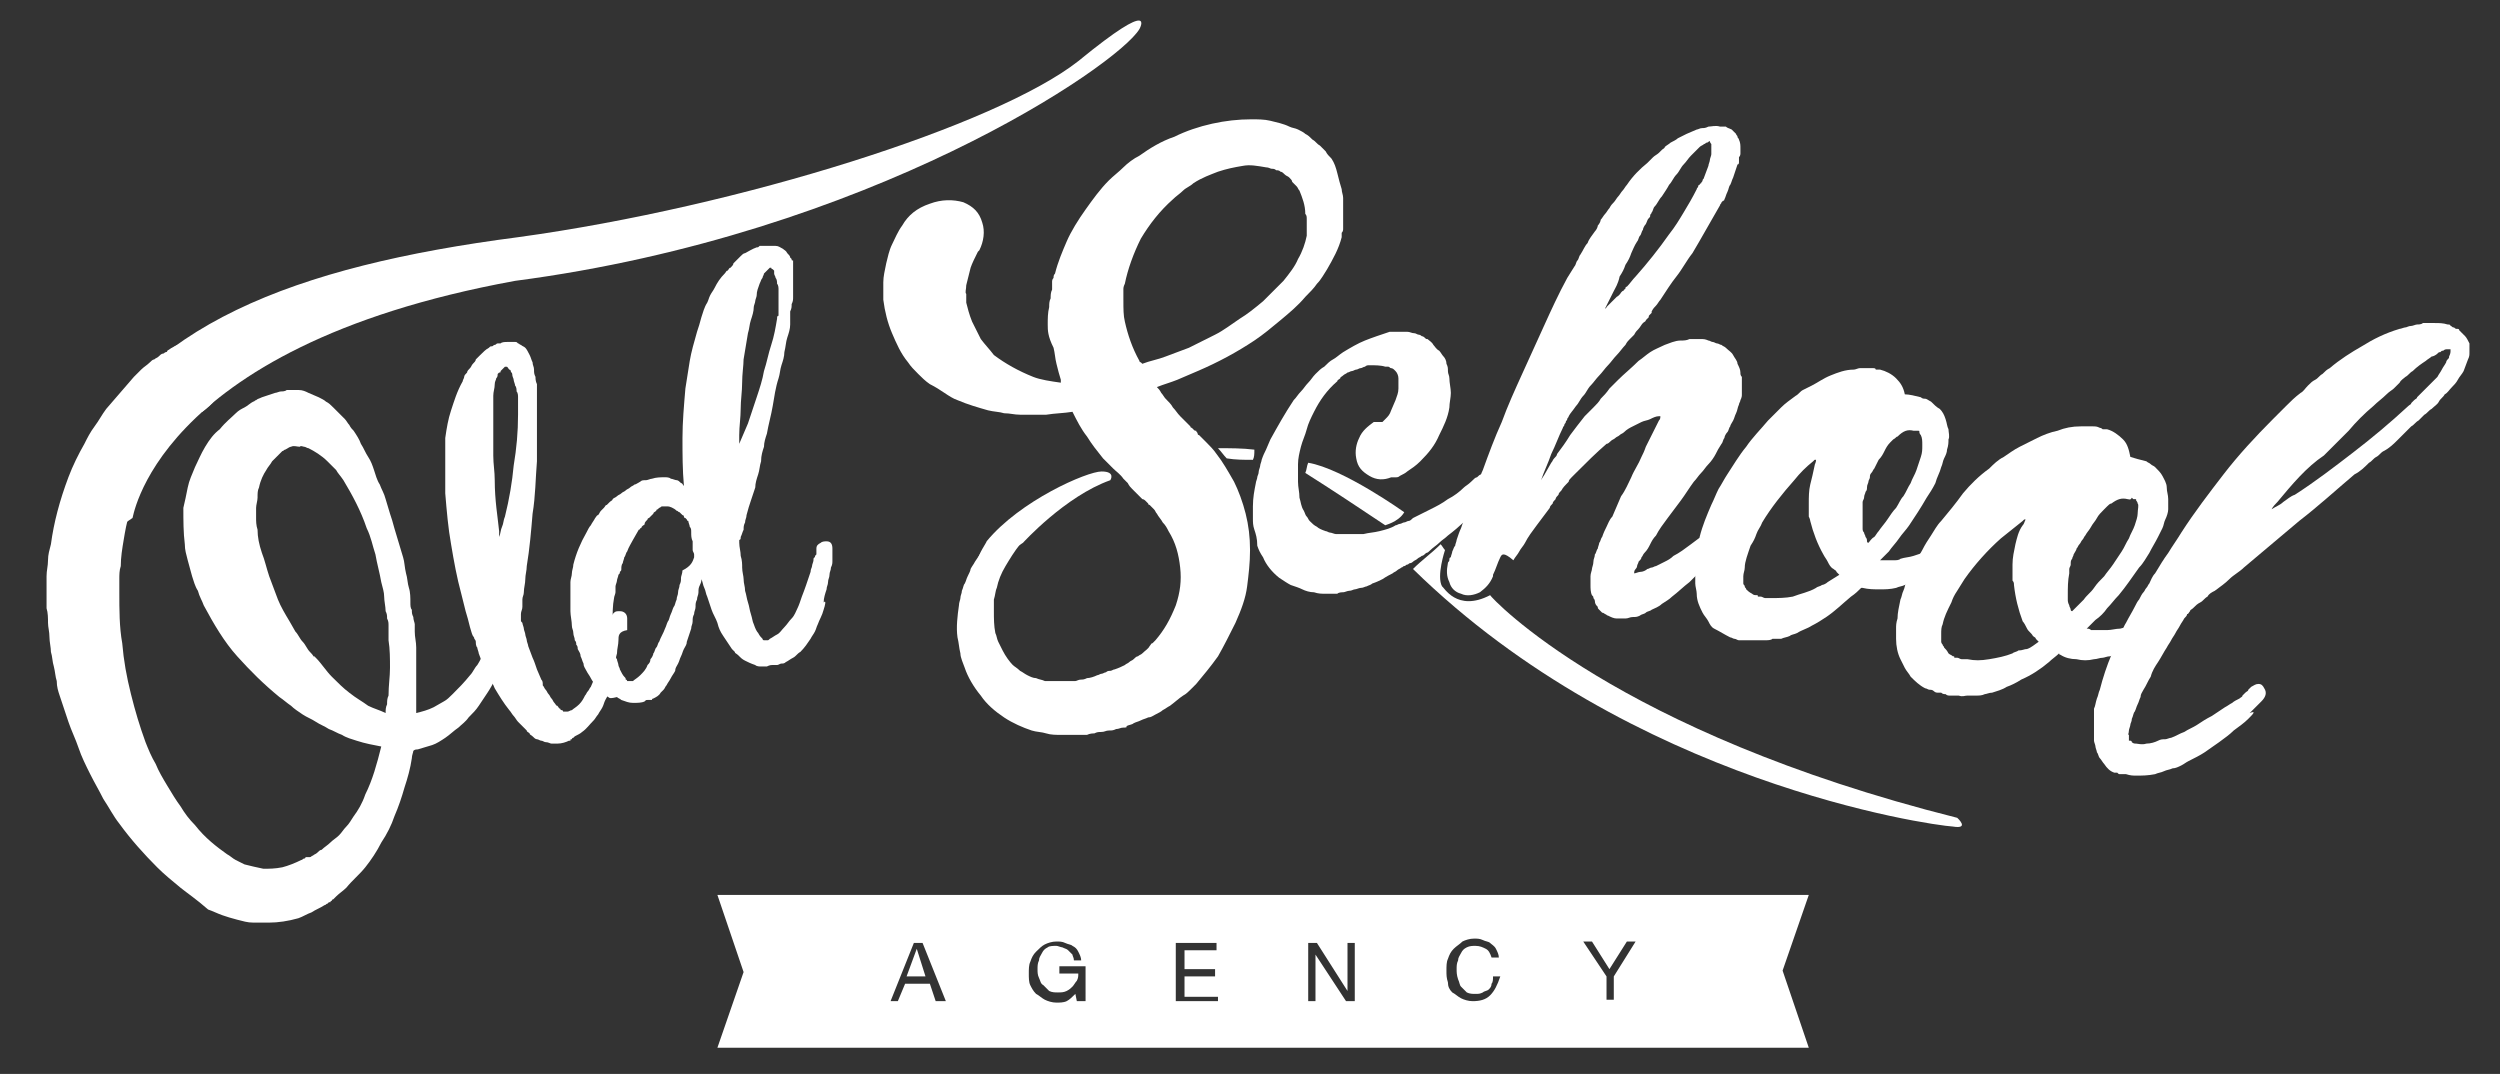 <?xml version="1.0" encoding="utf-8"?>
<!-- Generator: Adobe Illustrator 21.0.2, SVG Export Plug-In . SVG Version: 6.00 Build 0)  -->
<svg version="1.1" id="Layer_1" xmlns="http://www.w3.org/2000/svg" xmlns:xlink="http://www.w3.org/1999/xlink" x="0px" y="0px"
	 viewBox="0 0 171.8 73.8" style="enable-background:new 0 0 171.8 73.8;" xml:space="preserve">
<rect x="0" y="0" width="171.8" height="73.8" fill="#333333" stroke="none"/>
<style type="text/css">
	.st0{fill:#FFFFFF;}
</style>
<g>
	<g>
		<g>
			<g>
				<path class="st0" d="M12.4,61c-0.6-0.5-1.1-0.9-1.6-1.4c-0.9-0.9-1.8-1.9-2.6-3c-0.4-0.5-0.7-1.1-1.1-1.7
					c-0.3-0.6-0.6-1.1-0.9-1.7c-0.3-0.6-0.6-1.2-0.8-1.8c-0.2-0.6-0.5-1.2-0.7-1.8c-0.1-0.3-0.2-0.6-0.3-0.9
					c-0.1-0.3-0.2-0.6-0.3-0.9c-0.1-0.3-0.2-0.6-0.2-1c-0.1-0.3-0.1-0.6-0.2-1c-0.1-0.3-0.1-0.7-0.2-1c0-0.3-0.1-0.7-0.1-1
					c0-0.4-0.1-0.7-0.1-1c0-0.3,0-0.7-0.1-1c0-0.4,0-0.7,0-1.1c0-0.3,0-0.7,0-1.1c0-0.4,0.1-0.7,0.1-1.1c0-0.4,0.1-0.7,0.2-1.1
					c0.2-1.5,0.6-3,1.2-4.6c0.3-0.8,0.7-1.6,1.1-2.3c0.2-0.4,0.4-0.8,0.7-1.2c0.3-0.4,0.5-0.8,0.8-1.2c0.6-0.7,1.2-1.4,1.9-2.2
					c0.2-0.2,0.3-0.3,0.5-0.5c0.2-0.2,0.4-0.3,0.6-0.5c0.1-0.1,0.2-0.2,0.3-0.2c0.1-0.1,0.2-0.1,0.3-0.2c0.1-0.1,0.2-0.2,0.3-0.2
					c0.1,0,0.1-0.1,0.2-0.1c0,0,0.1,0,0.1-0.1c0.7-0.5,1.4-0.7,2.1-0.6c0.7,0.1,1.2,0.4,1.6,1c0.3,0.6,0.4,1.3,0.1,2
					c-0.2,0.7-0.7,1.3-1.4,1.8c0,0,0,0-0.1,0c0,0,0,0,0,0c0,0,0,0-0.1,0c-0.1,0-0.1,0.1-0.2,0.1c-0.1,0.1-0.1,0.1-0.2,0.1
					c-0.1,0-0.1,0.1-0.2,0.1c-0.1,0.1-0.2,0.2-0.3,0.3c-0.1,0.1-0.2,0.2-0.3,0.3c-0.4,0.4-0.7,0.8-1.2,1.3c-0.7,0.9-1.3,2-1.8,3.1
					c-0.2,0.6-0.4,1.1-0.6,1.7c-0.2,0.6-0.3,1.2-0.4,1.8c-0.1,0.6-0.2,1.2-0.2,1.8c-0.1,0.3-0.1,0.6-0.1,0.9c0,0.3,0,0.6,0,0.9
					c0,1.2,0,2.4,0.2,3.5c0.1,1.2,0.3,2.3,0.6,3.5c0.3,1.2,0.6,2.2,1,3.3c0.2,0.5,0.4,1,0.7,1.5c0.2,0.5,0.5,1,0.8,1.5
					c0.3,0.5,0.6,1,0.9,1.4c0.3,0.5,0.6,0.9,1,1.3c0.7,0.9,1.5,1.5,2.2,2c0.2,0.1,0.4,0.3,0.6,0.4c0.2,0.1,0.4,0.2,0.6,0.3
					c0.4,0.1,0.8,0.2,1.3,0.3c0.4,0,0.8,0,1.3-0.1c0.4-0.1,0.9-0.3,1.3-0.5c0.1,0,0.1-0.1,0.2-0.1c0,0,0.1,0,0.1-0.1c0,0,0,0,0,0
					c0,0,0,0,0.1,0c0,0,0.1,0,0.1,0c0,0,0,0,0.1,0c0.1,0,0.1-0.1,0.2-0.1c0.1-0.1,0.2-0.1,0.3-0.2c0.1-0.1,0.2-0.2,0.3-0.2
					c0.2-0.2,0.4-0.3,0.6-0.5c0.2-0.2,0.4-0.3,0.6-0.5c0.2-0.2,0.3-0.4,0.5-0.6c0.2-0.2,0.3-0.4,0.5-0.7c0.3-0.4,0.6-0.9,0.8-1.5
					c0.5-1,0.8-2.1,1.1-3.3c-0.5-0.1-1.1-0.2-1.7-0.4c-0.3-0.1-0.7-0.2-1-0.4c-0.3-0.1-0.6-0.3-0.9-0.4c-0.3-0.2-0.6-0.3-0.9-0.5
					c-0.3-0.2-0.6-0.3-0.9-0.5c-0.3-0.2-0.6-0.4-0.8-0.6c-0.3-0.2-0.5-0.4-0.8-0.6c-1.1-0.9-2-1.8-2.9-2.8c-0.9-1-1.6-2.2-2.3-3.5
					c-0.1-0.3-0.3-0.6-0.4-1c-0.2-0.3-0.3-0.7-0.4-1c-0.1-0.4-0.2-0.7-0.3-1.1c-0.1-0.4-0.2-0.7-0.2-1.1c-0.1-0.8-0.1-1.6-0.1-2.5
					c0.1-0.4,0.2-0.9,0.3-1.4c0.1-0.5,0.3-0.9,0.5-1.4c0.2-0.4,0.4-0.9,0.7-1.4c0.3-0.5,0.6-0.9,1-1.2c0.4-0.5,0.8-0.8,1.1-1.1
					c0.2-0.2,0.4-0.3,0.6-0.4c0.2-0.1,0.4-0.3,0.6-0.4c0.1,0,0.1-0.1,0.2-0.1c0,0,0,0,0,0c0,0,0,0,0,0c0,0,0,0,0,0c0,0,0,0,0,0
					c0.1-0.1,0.2-0.1,0.4-0.2c0.3-0.1,0.6-0.2,0.9-0.3c0.1,0,0.3-0.1,0.4-0.1c0.1,0,0.3,0,0.4-0.1c0.2,0,0.3,0,0.4,0
					c0.1,0,0.3,0,0.4,0c0.3,0,0.5,0.1,0.7,0.2c0.2,0.1,0.5,0.2,0.7,0.3c0.2,0.1,0.4,0.2,0.5,0.3c0.2,0.1,0.3,0.2,0.5,0.4
					c0.1,0.1,0.2,0.2,0.2,0.2c0.1,0.1,0.1,0.1,0.2,0.2c0.1,0.1,0.2,0.2,0.4,0.4c0.1,0.1,0.2,0.3,0.3,0.4c0.1,0.2,0.2,0.3,0.3,0.4
					c0.2,0.3,0.4,0.6,0.5,0.9c0.2,0.3,0.3,0.6,0.5,0.9c0.2,0.3,0.3,0.6,0.4,0.9c0.1,0.3,0.2,0.7,0.4,1c0.1,0.3,0.3,0.6,0.4,1
					c0.1,0.3,0.2,0.7,0.3,1c0.1,0.3,0.2,0.6,0.3,1c0.1,0.3,0.2,0.7,0.3,1c0.1,0.3,0.2,0.7,0.3,1c0.1,0.3,0.1,0.7,0.2,1.1
					c0.1,0.3,0.1,0.7,0.2,1c0.1,0.3,0.1,0.7,0.1,1c0,0.2,0,0.4,0.1,0.5c0,0.2,0,0.3,0.1,0.5c0,0.2,0.1,0.4,0.1,0.5
					c0,0.2,0,0.3,0,0.5c0,0.4,0.1,0.7,0.1,1.1c0,0.3,0,0.7,0,1c0,0.4,0,0.7,0,1c0,0.3,0,0.7,0,1.1c0,0.2,0,0.5,0,0.7
					c0,0.2,0,0.4,0,0.7c0.4-0.1,0.8-0.2,1.2-0.4c0.2-0.1,0.5-0.3,0.7-0.4c0.2-0.1,0.4-0.3,0.6-0.5c0.4-0.4,0.8-0.8,1.2-1.3
					c0.2-0.2,0.3-0.5,0.5-0.7c0.2-0.3,0.3-0.6,0.5-0.9c0.2-0.3,0.3-0.6,0.5-0.8c0.1-0.3,0.3-0.6,0.4-0.9c0.1-0.2,0.2-0.3,0.3-0.3
					c0.2-0.1,0.3-0.1,0.5,0c0.2,0.1,0.2,0.2,0.3,0.4c0,0.2,0,0.3,0,0.5c-0.2,0.7-0.5,1.3-0.8,2c-0.3,0.6-0.6,1.3-1,1.9
					c-0.2,0.3-0.4,0.6-0.6,0.9c-0.2,0.3-0.4,0.5-0.7,0.8c-0.2,0.3-0.5,0.5-0.7,0.7c-0.3,0.2-0.6,0.5-0.9,0.7
					c-0.3,0.2-0.6,0.4-0.9,0.5c-0.3,0.1-0.7,0.2-1,0.3c-0.1,0-0.2,0-0.3,0.1c0,0.1-0.1,0.3-0.1,0.5c-0.1,0.7-0.3,1.4-0.5,2
					c-0.2,0.7-0.4,1.3-0.7,2c-0.2,0.6-0.5,1.2-0.9,1.8c-0.3,0.6-0.7,1.2-1.1,1.7c-0.4,0.5-0.9,0.9-1.3,1.4c-0.2,0.2-0.5,0.4-0.7,0.6
					c0,0-0.1,0.1-0.1,0.1c0,0-0.1,0.1-0.1,0.1c0,0-0.1,0-0.1,0.1c0,0-0.1,0-0.1,0.1c0,0-0.1,0-0.1,0c0,0-0.1,0.1-0.1,0.1
					c-0.1,0-0.1,0.1-0.2,0.1c-0.3,0.2-0.6,0.3-0.9,0.5c-0.3,0.1-0.6,0.3-0.9,0.4c-0.7,0.2-1.4,0.3-2,0.3c-0.4,0-0.7,0-1.1,0
					c-0.4,0-0.7-0.1-1.1-0.2c-0.4-0.1-0.7-0.2-1-0.3c-0.3-0.1-0.7-0.3-1-0.4C13.5,61.8,12.9,61.4,12.4,61z M21.7,45.2
					c0.4,0.4,0.7,0.9,1.1,1.3c0.4,0.4,0.8,0.8,1.2,1.1c0.5,0.4,0.9,0.6,1.3,0.9c0.4,0.2,0.8,0.3,1.2,0.5c0-0.2,0-0.4,0.1-0.6
					c0-0.2,0-0.4,0.1-0.6c0-0.7,0.1-1.3,0.1-1.9c0-0.6,0-1.3-0.1-1.9c0-0.2,0-0.4,0-0.5c0-0.2,0-0.3,0-0.5c0-0.2,0-0.3-0.1-0.5
					c0-0.2,0-0.3-0.1-0.5c0-0.3-0.1-0.7-0.1-1c0-0.3-0.1-0.6-0.2-1c-0.1-0.6-0.3-1.3-0.4-1.9c-0.2-0.6-0.3-1.2-0.6-1.8
					c-0.4-1.2-1-2.3-1.6-3.3c-0.2-0.3-0.4-0.5-0.5-0.7c-0.2-0.2-0.4-0.4-0.6-0.6c-0.4-0.4-0.9-0.7-1.3-0.9c-0.1,0-0.2-0.1-0.3-0.1
					c-0.1,0-0.2-0.1-0.3,0c-0.2,0-0.4-0.1-0.6,0c-0.1,0-0.2,0.1-0.4,0.2c-0.1,0-0.1,0.1-0.2,0.1c0,0,0,0-0.1,0.1c0,0,0,0,0,0
					c0,0,0,0,0,0c0,0,0,0,0,0c0,0,0,0-0.1,0.1c-0.2,0.2-0.4,0.4-0.5,0.5c-0.1,0.2-0.3,0.4-0.4,0.6c-0.2,0.3-0.4,0.7-0.5,1.2
					c-0.1,0.2-0.1,0.4-0.1,0.7c0,0.2-0.1,0.5-0.1,0.7c0,0.3,0,0.5,0,0.7c0,0.2,0,0.5,0.1,0.8c0,0.5,0.1,1,0.3,1.6
					c0.2,0.5,0.3,1,0.5,1.6c0.2,0.5,0.4,1.1,0.6,1.6c0.2,0.5,0.5,1,0.8,1.5c0.1,0.2,0.3,0.5,0.4,0.7c0.2,0.2,0.3,0.5,0.5,0.7
					c0.2,0.2,0.3,0.5,0.5,0.7c0.1,0.1,0.2,0.2,0.3,0.4C21.5,45,21.6,45.1,21.7,45.2z"/>
			</g>
		</g>
		<g>
			<g>
				<path class="st0" d="M42.5,44c0,0.3-0.1,0.6-0.1,0.9c-0.1,0.3-0.1,0.6-0.1,0.9c-0.1,0.3-0.1,0.6-0.2,0.9
					c-0.1,0.3-0.2,0.6-0.3,0.9c0,0.2-0.1,0.3-0.2,0.5c-0.1,0.2-0.1,0.3-0.2,0.5c-0.1,0.2-0.2,0.3-0.3,0.5c-0.1,0.1-0.2,0.3-0.3,0.4
					c-0.3,0.3-0.5,0.6-0.8,0.8c-0.1,0.1-0.3,0.2-0.5,0.3c0,0-0.1,0.1-0.1,0.1c0,0-0.1,0-0.1,0.1c-0.1,0-0.1,0-0.1,0.1c0,0,0,0-0.1,0
					c0,0,0,0,0,0c0,0,0,0,0,0c0,0,0,0,0,0c-0.2,0.1-0.5,0.2-0.8,0.2c-0.1,0-0.3,0-0.4,0c-0.1,0-0.2-0.1-0.4-0.1
					c-0.1,0-0.2-0.1-0.3-0.1c-0.1,0-0.2-0.1-0.3-0.1c-0.1,0-0.2-0.1-0.3-0.2c-0.1-0.1-0.2-0.1-0.2-0.2c-0.1-0.1-0.2-0.1-0.2-0.2
					c-0.1-0.1-0.1-0.1-0.2-0.2c-0.1-0.1-0.1-0.1-0.2-0.2c-0.1-0.1-0.1-0.1-0.2-0.2c-0.1-0.1-0.2-0.3-0.3-0.4
					c-0.1-0.1-0.2-0.3-0.3-0.4c-0.4-0.5-0.7-1-1-1.5c-0.1-0.3-0.3-0.5-0.4-0.8c-0.1-0.3-0.3-0.5-0.4-0.8c-0.1-0.3-0.2-0.5-0.3-0.8
					c0-0.1-0.1-0.3-0.1-0.4c-0.1-0.1-0.1-0.3-0.1-0.4c0-0.1-0.1-0.2-0.1-0.2c0-0.1-0.1-0.2-0.1-0.2c-0.1-0.2-0.1-0.3-0.2-0.6
					c-0.1-0.4-0.2-0.8-0.3-1.1c-0.1-0.4-0.2-0.8-0.3-1.2c-0.3-1.1-0.5-2.2-0.7-3.4c-0.2-1.1-0.3-2.3-0.4-3.5c0-0.3,0-0.6,0-0.9
					c0-0.3,0-0.6,0-0.9c0-0.1,0-0.3,0-0.5c0-0.2,0-0.3,0-0.5c0-0.2,0-0.3,0-0.5c0-0.2,0-0.3,0-0.5c0.1-0.7,0.2-1.3,0.4-1.9
					c0.2-0.6,0.4-1.3,0.8-2c0-0.1,0.1-0.2,0.1-0.3c0-0.1,0.1-0.2,0.2-0.3c0-0.1,0.1-0.2,0.2-0.3c0.1-0.1,0.1-0.2,0.2-0.3
					c0.1-0.1,0.2-0.2,0.2-0.3c0.1-0.1,0.2-0.2,0.3-0.3c0.2-0.2,0.4-0.4,0.6-0.5c0.1-0.1,0.1-0.1,0.2-0.1c0.1,0,0.1-0.1,0.2-0.1
					c0.1,0,0.1-0.1,0.2-0.1c0,0,0,0,0,0c0,0,0,0,0,0c0,0,0,0,0.1,0c0,0,0.1,0,0.1,0c0.1-0.1,0.3-0.1,0.5-0.1c0.2,0,0.3,0,0.5,0
					c0.1,0,0.1,0,0.2,0.1c0.1,0,0.1,0.1,0.2,0.1c0.1,0.1,0.2,0.1,0.3,0.2c0.1,0.1,0.2,0.3,0.3,0.5c0.1,0.2,0.1,0.3,0.2,0.5
					c0,0.2,0.1,0.3,0.1,0.5c0,0.2,0,0.3,0.1,0.5c0,0.1,0,0.3,0.1,0.5c0,0.2,0,0.3,0,0.5c0,0.2,0,0.3,0,0.4c0,0.1,0,0.2,0,0.2
					c0,0.1,0,0.1,0,0.2c0,0.2,0,0.3,0,0.5c0,0.3,0,0.6,0,0.9c0,0.3,0,0.6,0,0.9c0,0.2,0,0.3,0,0.4c0,0.1,0,0.3,0,0.4
					c0,0.3,0,0.6,0,0.9c-0.1,1.2-0.1,2.4-0.3,3.6c-0.1,1.2-0.2,2.4-0.4,3.6c0,0.3-0.1,0.6-0.1,0.9c0,0.3-0.1,0.6-0.1,0.9
					c0,0.2-0.1,0.3-0.1,0.5c0,0.2,0,0.3,0,0.5c0,0.2-0.1,0.3-0.1,0.5c0,0.1,0,0.2,0,0.2c0,0.1,0,0.1,0,0.2c0,0.1,0,0.1,0.1,0.2
					c0,0.1,0.1,0.3,0.1,0.4c0,0.1,0.1,0.3,0.1,0.4c0,0.1,0.1,0.3,0.1,0.4c0,0.1,0.1,0.3,0.1,0.4c0.1,0.3,0.2,0.5,0.3,0.8
					c0.1,0.2,0.2,0.5,0.3,0.8c0.1,0.2,0.2,0.5,0.3,0.7c0.1,0.1,0.1,0.2,0.1,0.4c0.1,0.1,0.1,0.2,0.2,0.3c0.1,0.1,0.1,0.2,0.2,0.3
					c0.1,0.1,0.1,0.2,0.2,0.3c0.1,0.1,0.1,0.2,0.2,0.3c0.1,0.1,0.1,0.2,0.2,0.2c0.1,0.1,0.1,0.2,0.2,0.2c0,0.1,0.1,0.1,0.1,0.1
					c0,0,0.1,0,0.1,0.1c0,0,0,0,0.1,0c0,0,0,0,0,0c0,0,0,0,0.1,0c0,0,0.1,0,0.1,0c0.1,0,0.2-0.1,0.3-0.1c0.1-0.1,0.3-0.2,0.5-0.4
					c0.2-0.2,0.3-0.4,0.4-0.6c0.1-0.1,0.1-0.2,0.2-0.3c0.1-0.1,0.1-0.2,0.2-0.3c0.1-0.2,0.2-0.5,0.3-0.7s0.2-0.5,0.3-0.8
					c0.1-0.3,0.2-0.5,0.3-0.8c0.1-0.3,0.1-0.6,0.2-0.8c0-0.1,0.1-0.3,0.1-0.4c0-0.1,0.1-0.3,0.1-0.4c0-0.1,0-0.2,0-0.2
					c0-0.1,0-0.1,0-0.2c0-0.1,0-0.1,0.1-0.2c0-0.1,0-0.1,0-0.2c0,0,0,0,0,0c0-0.2,0.1-0.3,0.2-0.4c0.1-0.1,0.2-0.1,0.4-0.1
					c0.3,0,0.5,0.2,0.5,0.5c0,0,0,0.1,0,0.1c0,0,0,0.1,0,0.1c0,0,0,0.1,0,0.2c0,0.1,0,0.2,0,0.2c0,0.1,0,0.1,0,0.2
					C42.5,43.4,42.5,43.7,42.5,44z M34.3,36.5c0,0.1,0,0.3,0,0.4c0.1-0.2,0.1-0.5,0.2-0.7c0.1-0.2,0.1-0.5,0.2-0.7
					c0.3-1.2,0.5-2.4,0.6-3.5c0.2-1.2,0.3-2.3,0.3-3.5c0-0.1,0-0.2,0-0.2c0-0.1,0-0.1,0-0.2c0-0.1,0-0.1,0-0.2c0-0.1,0-0.1,0-0.2
					c0-0.1,0-0.3,0-0.4c0-0.1,0-0.3-0.1-0.4c0-0.1,0-0.3-0.1-0.4c0-0.1-0.1-0.3-0.1-0.4c0-0.1-0.1-0.2-0.1-0.4
					c0-0.1-0.1-0.1-0.1-0.2c0-0.1-0.1-0.1-0.1-0.1c-0.1-0.1-0.1-0.2-0.2-0.2c0,0,0,0-0.1,0c0,0,0,0,0,0c0,0,0,0,0,0c0,0,0,0,0,0
					c0,0,0,0,0,0c0,0,0,0,0,0c0,0,0,0,0,0c0,0,0,0,0,0c0,0,0,0-0.1,0.1c-0.1,0.1-0.1,0.1-0.2,0.2c0,0.1,0,0.1-0.1,0.1
					c0,0-0.1,0.1-0.1,0.1c0,0.1,0,0.2-0.1,0.3c0,0.1-0.1,0.2-0.1,0.4c0,0.3-0.1,0.5-0.1,0.8c0,0.1,0,0.3,0,0.4c0,0.1,0,0.3,0,0.4
					c0,0.1,0,0.3,0,0.4c0,0.1,0,0.3,0,0.4c0,0.3,0,0.5,0,0.8c0,0.6,0,1.1,0,1.7c0,0.6,0.1,1.1,0.1,1.7C34,34.4,34.2,35.5,34.3,36.5z
					"/>
			</g>
		</g>
		<g>
			<g>
				<path class="st0" d="M56.6,41.9c-0.1,0.4-0.3,0.7-0.4,1c-0.1,0.2-0.1,0.3-0.2,0.5c-0.1,0.2-0.2,0.3-0.3,0.5
					c-0.2,0.3-0.4,0.6-0.7,0.9c-0.2,0.1-0.3,0.3-0.5,0.4c-0.2,0.1-0.3,0.2-0.5,0.3c-0.1,0.1-0.2,0.1-0.3,0.1c-0.1,0-0.2,0.1-0.3,0.1
					c0,0-0.1,0-0.1,0c0,0,0,0,0,0c0,0,0,0-0.1,0c0,0,0,0,0,0c0,0,0,0,0,0c0,0-0.1,0-0.1,0c-0.1,0-0.2,0-0.4,0.1c-0.1,0-0.3,0-0.4,0
					c-0.1,0-0.3,0-0.4-0.1c-0.3-0.1-0.5-0.2-0.7-0.3c-0.2-0.1-0.3-0.2-0.5-0.4c-0.1-0.1-0.2-0.1-0.2-0.2c-0.1-0.1-0.1-0.1-0.2-0.2
					c-0.2-0.3-0.4-0.6-0.6-0.9c-0.2-0.3-0.3-0.5-0.4-0.9c-0.1-0.3-0.3-0.6-0.4-0.9c-0.1-0.3-0.2-0.6-0.3-0.9
					c-0.1-0.2-0.1-0.4-0.2-0.6c-0.1-0.2-0.1-0.4-0.2-0.6c0,0.1,0,0.2-0.1,0.4c-0.1,0.2-0.1,0.3-0.1,0.5c0,0.2-0.1,0.3-0.1,0.5
					c-0.1,0.2-0.1,0.3-0.1,0.5c0,0.2-0.1,0.3-0.1,0.5c-0.1,0.2-0.1,0.3-0.1,0.5c0,0.2-0.1,0.3-0.1,0.5c-0.1,0.3-0.2,0.6-0.3,0.9
					c0,0.2-0.1,0.3-0.2,0.5c-0.1,0.2-0.1,0.3-0.2,0.5c-0.1,0.2-0.1,0.3-0.2,0.5c-0.1,0.2-0.2,0.3-0.2,0.5c-0.1,0.2-0.2,0.3-0.3,0.5
					c-0.1,0.2-0.2,0.3-0.3,0.5c-0.1,0.1-0.1,0.2-0.2,0.3c-0.1,0.1-0.1,0.1-0.2,0.2c-0.1,0.2-0.3,0.3-0.5,0.4c0,0-0.1,0-0.1,0.1
					c0,0-0.1,0-0.1,0c0,0-0.1,0-0.1,0c0,0,0,0,0,0c0,0,0,0,0,0c0,0,0,0,0,0c0,0,0,0,0,0c0,0-0.1,0-0.1,0c-0.1,0-0.1,0-0.2,0.1
					c-0.2,0.1-0.5,0.1-0.8,0.1c-0.3,0-0.5-0.1-0.8-0.2c-0.1-0.1-0.2-0.1-0.3-0.2C42,48,41.9,48,41.8,47.9c-0.2-0.1-0.4-0.3-0.5-0.4
					c-0.1-0.1-0.1-0.1-0.2-0.2c-0.1-0.1-0.1-0.2-0.2-0.2c-0.1-0.2-0.2-0.3-0.3-0.5c-0.1-0.2-0.2-0.3-0.3-0.5
					c-0.1-0.2-0.2-0.3-0.2-0.5c-0.1-0.2-0.1-0.3-0.2-0.5c0-0.2-0.1-0.3-0.2-0.5c0-0.1,0-0.2-0.1-0.3c0-0.1,0-0.2-0.1-0.3
					c0-0.2-0.1-0.3-0.1-0.5c0-0.2-0.1-0.3-0.1-0.5c0-0.3-0.1-0.7-0.1-1c0-0.3,0-0.7,0-1c0-0.1,0-0.2,0-0.3c0-0.1,0-0.2,0-0.3
					c0-0.1,0-0.2,0-0.2c0,0,0-0.1,0-0.1c0,0,0-0.1,0-0.1c0-0.2,0.1-0.4,0.1-0.6c0-0.2,0.1-0.4,0.1-0.6c0.2-0.8,0.5-1.5,0.9-2.2
					c0.1-0.2,0.2-0.4,0.3-0.5c0.1-0.2,0.2-0.3,0.3-0.5c0.1-0.1,0.1-0.2,0.2-0.2c0.1-0.1,0.1-0.2,0.2-0.3c0.1-0.1,0.2-0.2,0.2-0.2
					c0.1-0.1,0.1-0.2,0.2-0.2c0.1-0.1,0.2-0.2,0.2-0.2c0.1-0.1,0.2-0.1,0.2-0.2c0.1-0.1,0.2-0.1,0.3-0.2c0.1-0.1,0.2-0.1,0.3-0.2
					c0.1-0.1,0.2-0.1,0.3-0.2c0.1-0.1,0.2-0.1,0.3-0.2c0.1-0.1,0.2-0.1,0.3-0.2c0.1,0,0.2-0.1,0.4-0.2c0.1-0.1,0.2-0.1,0.4-0.1
					c0.1,0,0.3-0.1,0.4-0.1c0.3-0.1,0.6-0.1,0.9-0.1c0.1,0,0.3,0,0.4,0.1c0.1,0,0.3,0.1,0.4,0.1c0.1,0,0.2,0.1,0.3,0.2
					c0.1,0,0.1,0.1,0.2,0.2c-0.1-1.1-0.1-2.2-0.1-3.3c0-1.1,0.1-2.2,0.2-3.4c0.1-0.6,0.2-1.3,0.3-1.9c0.1-0.6,0.3-1.3,0.5-2
					c0.1-0.3,0.2-0.6,0.3-1c0.1-0.3,0.2-0.7,0.4-1c0.1-0.2,0.1-0.3,0.2-0.5c0.1-0.2,0.2-0.3,0.3-0.5c0.2-0.4,0.4-0.7,0.7-1
					c0.1-0.1,0.1-0.2,0.2-0.2c0.1-0.1,0.1-0.2,0.2-0.2c0.1-0.1,0.2-0.2,0.2-0.3c0.1-0.1,0.2-0.2,0.2-0.2c0.1-0.1,0.2-0.2,0.3-0.3
					c0.1-0.1,0.2-0.2,0.3-0.2c0.2-0.1,0.5-0.3,0.8-0.4c0.1,0,0.1,0,0.2-0.1c0,0,0.1,0,0.1,0c0,0,0,0,0.1,0c0,0,0,0,0.1,0
					c0,0,0,0,0,0c0,0,0,0,0,0c0,0,0,0,0,0c0,0,0.1,0,0.1,0c0,0,0.1,0,0.1,0c0,0,0.1,0,0.1,0c0.2,0,0.3,0,0.5,0
					c0.2,0,0.3,0.1,0.5,0.2c0.1,0.1,0.2,0.1,0.3,0.3c0.1,0.1,0.2,0.2,0.2,0.3c0,0,0.1,0.1,0.1,0.1c0,0.1,0,0.1,0.1,0.1
					c0,0.1,0,0.2,0,0.3c0,0.1,0,0.2,0,0.3c0,0.1,0,0.2,0,0.3c0,0.1,0,0.2,0,0.3c0,0.1,0,0.2,0,0.3c0,0.2,0,0.3,0,0.5
					c0,0.2,0,0.3,0,0.5c0,0.2,0,0.3-0.1,0.5c0,0.2,0,0.3-0.1,0.5c0,0.1,0,0.1,0,0.3c0,0.1,0,0.2,0,0.2c0,0.1,0,0.2,0,0.2
					c0,0.1,0,0.1,0,0.2c0,0.3-0.1,0.6-0.2,0.9c-0.1,0.3-0.1,0.6-0.2,1c0,0.3-0.1,0.6-0.2,0.9c-0.1,0.3-0.1,0.6-0.2,0.9
					c-0.2,0.6-0.3,1.3-0.4,1.9c-0.1,0.6-0.3,1.3-0.4,1.9c-0.1,0.3-0.2,0.6-0.2,0.9c-0.1,0.3-0.2,0.6-0.2,1c-0.1,0.3-0.1,0.6-0.2,0.9
					c-0.1,0.3-0.2,0.6-0.2,0.9c-0.1,0.3-0.2,0.6-0.3,0.9c-0.1,0.3-0.2,0.6-0.3,1c0,0.2-0.1,0.3-0.1,0.5c-0.1,0.2-0.1,0.3-0.1,0.5
					c-0.1,0.2-0.1,0.3-0.2,0.5c0,0.1,0,0.2-0.1,0.2c0,0.1,0,0.2,0,0.2c0,0.3,0.1,0.6,0.1,0.9c0.1,0.3,0.1,0.6,0.1,0.8
					c0,0.3,0.1,0.6,0.1,0.8c0,0.3,0.1,0.5,0.1,0.8c0.1,0.3,0.1,0.5,0.2,0.8c0.1,0.3,0.1,0.5,0.2,0.8c0.1,0.3,0.1,0.5,0.2,0.7
					c0.1,0.3,0.2,0.5,0.3,0.6c0.1,0.2,0.2,0.3,0.3,0.4c0,0,0,0.1,0.1,0.1c0,0,0,0,0.1,0c0,0,0,0,0,0c0,0,0,0,0,0c0,0,0,0,0,0
					c0,0,0,0,0.1,0c0.1,0,0.1,0,0.2-0.1c0.2-0.1,0.3-0.2,0.5-0.3c0.2-0.1,0.3-0.3,0.5-0.5c0.2-0.2,0.3-0.4,0.5-0.6
					c0.2-0.2,0.3-0.5,0.4-0.7c0.1-0.2,0.2-0.5,0.3-0.8c0.2-0.5,0.4-1.1,0.6-1.7c0-0.2,0.1-0.3,0.1-0.4c0-0.1,0.1-0.3,0.1-0.4
					c0-0.1,0-0.2,0.1-0.2c0-0.1,0-0.1,0.1-0.2c0-0.1,0-0.1,0-0.2c0-0.1,0-0.2,0-0.2c0,0,0,0,0,0c0-0.2,0.1-0.3,0.3-0.4
					c0.1-0.1,0.3-0.1,0.4-0.1c0.3,0,0.4,0.2,0.4,0.5c0,0,0,0.1,0,0.1c0,0,0,0.1,0,0.1c0,0.1,0,0.1,0,0.2c0,0.1,0,0.2,0,0.2
					c0,0.1,0,0.1,0,0.2c0,0.2,0,0.3-0.1,0.5c0,0.2-0.1,0.3-0.1,0.5c0,0.2-0.1,0.3-0.1,0.5c0,0.2-0.1,0.3-0.1,0.5
					c-0.1,0.3-0.2,0.6-0.2,0.9C56.8,41.2,56.7,41.6,56.6,41.9z M47.7,38.3c0,0,0-0.1,0-0.1c0,0,0-0.1,0-0.1c0-0.1-0.1-0.2-0.1-0.3
					c0-0.1,0-0.2,0-0.3c0-0.1,0-0.2,0-0.3c-0.1-0.2-0.1-0.4-0.1-0.6c0-0.2,0-0.3-0.1-0.4c0-0.1-0.1-0.3-0.1-0.4c0,0-0.1,0-0.1-0.1
					c0,0,0,0,0,0c0,0,0,0,0,0c0,0-0.1-0.1-0.1-0.1c0,0-0.1,0-0.1-0.1c0,0,0-0.1-0.1-0.1c-0.1-0.1-0.1-0.1-0.2-0.2
					c-0.1,0-0.1-0.1-0.2-0.1c-0.2-0.2-0.5-0.3-0.6-0.3c-0.1,0-0.1,0-0.2,0c0,0,0,0-0.1,0c0,0,0,0-0.1,0c-0.1,0-0.1,0.1-0.2,0.1
					c0,0-0.1,0.1-0.1,0.1c0,0-0.1,0-0.1,0.1c-0.1,0.1-0.2,0.1-0.2,0.2c0,0-0.1,0.1-0.1,0.1c0,0-0.1,0.1-0.1,0.1c0,0-0.1,0.1-0.1,0.1
					c-0.1,0-0.1,0.1-0.1,0.1c-0.1,0.1-0.2,0.2-0.2,0.3c0,0,0,0.1-0.1,0.1c0,0,0,0-0.1,0.1c0,0,0,0.1-0.1,0.1c0,0,0,0.1-0.1,0.1
					c-0.1,0.2-0.3,0.5-0.4,0.7c-0.1,0.2-0.3,0.5-0.4,0.8c-0.1,0.1-0.1,0.3-0.2,0.4c0,0.1-0.1,0.3-0.1,0.4c-0.1,0.1-0.1,0.3-0.1,0.4
					c0,0.1,0,0.1-0.1,0.2c0,0.1,0,0.1-0.1,0.2c0,0.1-0.1,0.3-0.1,0.4c0,0.1-0.1,0.3-0.1,0.4c0,0,0,0.1,0,0.1c0,0,0,0.1,0,0.1
					c0,0.1,0,0.1,0,0.2c0,0.1-0.1,0.3-0.1,0.4c-0.1,0.5-0.1,1.1-0.1,1.7c0,0.6,0,1.2,0.1,1.7c0,0.1,0,0.3,0.1,0.4
					c0,0.1,0,0.3,0.1,0.4c0,0.1,0.1,0.3,0.1,0.4c0,0.1,0.1,0.2,0.1,0.3c0.1,0.2,0.2,0.4,0.3,0.5c0.1,0.1,0.1,0.1,0.1,0.2
					c0,0,0.1,0,0.1,0.1c0.1,0,0.1,0,0.2,0c0,0,0,0,0.1,0c0,0,0,0,0,0c0,0,0,0,0,0c0,0,0,0,0,0c0,0,0,0,0,0c0,0,0,0,0.1,0
					c0.1-0.1,0.3-0.2,0.5-0.4c0.2-0.2,0.4-0.4,0.5-0.7c0.1-0.1,0.2-0.2,0.2-0.4c0.1-0.1,0.2-0.3,0.2-0.4c0.1-0.1,0.1-0.3,0.2-0.4
					c0.1-0.1,0.1-0.3,0.2-0.4c0.1-0.3,0.3-0.6,0.4-0.9c0.1-0.2,0.1-0.3,0.2-0.5c0.1-0.1,0.1-0.3,0.2-0.5c0.1-0.2,0.1-0.3,0.2-0.5
					c0.1-0.1,0.1-0.3,0.2-0.5c0-0.2,0.1-0.3,0.1-0.5c0-0.2,0.1-0.3,0.1-0.5c0.1-0.2,0.1-0.3,0.1-0.5c0-0.1,0.1-0.3,0.1-0.5
					C47.5,38.9,47.6,38.6,47.7,38.3z M51,26.3c0,0.6-0.1,1.2-0.1,1.8c0,0.6-0.1,1.2-0.1,1.8c0,0.1,0,0.2,0,0.3c0,0.1,0,0.2,0,0.3
					c0.1-0.2,0.2-0.5,0.3-0.7c0.1-0.2,0.2-0.5,0.3-0.7c0.2-0.6,0.4-1.2,0.6-1.8c0.2-0.6,0.4-1.2,0.5-1.8c0.2-0.6,0.3-1.2,0.5-1.8
					c0.2-0.6,0.3-1.2,0.4-1.8c0-0.1,0-0.2,0.1-0.2c0-0.1,0-0.2,0-0.2c0-0.1,0-0.2,0-0.2c0,0,0-0.1,0-0.1c0,0,0-0.1,0-0.1
					c0-0.2,0-0.3,0-0.4c0-0.1,0-0.3,0-0.4c0-0.2,0-0.3,0-0.4c0-0.1,0-0.3-0.1-0.4c0-0.1,0-0.3-0.1-0.4c0-0.1-0.1-0.2-0.1-0.3
					c0,0,0-0.1,0-0.1c0,0,0-0.1,0-0.1c-0.1-0.1-0.1-0.1-0.1-0.1c0,0-0.1,0-0.1-0.1c0,0,0,0,0,0c0,0,0,0,0,0c0,0,0,0,0,0c0,0,0,0,0,0
					c0,0,0,0,0,0c0,0,0,0,0,0c0,0,0,0,0,0c0,0,0,0-0.1,0c0,0-0.1,0.1-0.2,0.2c0,0-0.1,0.1-0.1,0.1c0,0-0.1,0.1-0.1,0.1
					c0,0.1-0.1,0.2-0.1,0.3c-0.1,0.1-0.1,0.2-0.2,0.4c-0.1,0.3-0.2,0.5-0.2,0.8c0,0.1-0.1,0.3-0.1,0.4c0,0.1-0.1,0.3-0.1,0.4
					c0,0.3-0.1,0.6-0.2,0.9c-0.1,0.3-0.1,0.6-0.2,0.9c-0.1,0.6-0.2,1.2-0.3,1.8C51.1,25.1,51,25.7,51,26.3z"/>
			</g>
		</g>
		<g>
			<g>
				<path class="st0" d="M72.3,19.4c0-0.1,0-0.2,0.1-0.3c0-0.1,0-0.2,0.1-0.3c0.2-0.8,0.5-1.5,0.8-2.2c0.3-0.7,0.8-1.5,1.3-2.2
					c0.5-0.7,1-1.4,1.6-2c0.3-0.3,0.7-0.6,1-0.9c0.3-0.3,0.7-0.6,1.1-0.8c0.7-0.5,1.5-1,2.4-1.3c0.8-0.4,1.7-0.7,2.6-0.9
					c0.9-0.2,1.8-0.3,2.7-0.3c0.4,0,0.9,0,1.3,0.1c0.4,0.1,0.9,0.2,1.3,0.4c0.2,0.1,0.4,0.1,0.6,0.2c0.2,0.1,0.4,0.2,0.5,0.3
					c0.2,0.1,0.3,0.2,0.5,0.4c0.2,0.1,0.3,0.3,0.5,0.4c0.1,0.1,0.3,0.3,0.4,0.4c0.1,0.2,0.2,0.3,0.4,0.5c0.2,0.3,0.3,0.6,0.4,1
					c0.1,0.4,0.2,0.8,0.3,1.1c0,0.2,0.1,0.4,0.1,0.6c0,0.2,0,0.4,0,0.6c0,0.2,0,0.4,0,0.5c0,0.2,0,0.4,0,0.5c0,0.1,0,0.1,0,0.1
					c0,0,0,0.1,0,0.1c0,0,0,0.1,0,0.1c0,0,0,0.1,0,0.1c0,0,0,0.1,0,0.1c0,0.1,0,0.2-0.1,0.3c0,0.1,0,0.2,0,0.3
					c-0.2,0.8-0.6,1.5-1,2.2c-0.2,0.3-0.4,0.7-0.7,1c-0.2,0.3-0.5,0.6-0.8,0.9c-0.5,0.6-1.1,1.1-1.7,1.6c-0.6,0.5-1.2,1-1.8,1.4
					c-1.2,0.8-2.5,1.5-3.9,2.1c-0.5,0.2-0.9,0.4-1.4,0.6c-0.5,0.2-0.9,0.3-1.4,0.5c0.1,0.1,0.2,0.2,0.3,0.4c0.1,0.1,0.2,0.3,0.3,0.4
					c0.2,0.2,0.4,0.4,0.5,0.6c0.2,0.2,0.3,0.4,0.5,0.6c0.1,0.1,0.2,0.2,0.3,0.3c0.1,0.1,0.2,0.2,0.3,0.3c0,0,0.1,0.1,0.1,0.1
					c0,0.1,0.1,0.1,0.1,0.1c0,0,0.1,0.1,0.1,0.1c0.1,0.1,0.1,0.1,0.2,0.1c0,0.1,0.1,0.1,0.1,0.2c0,0.1,0.1,0.1,0.1,0.1
					c0,0,0,0,0.1,0.1c0.2,0.2,0.3,0.3,0.4,0.4c0.2,0.2,0.5,0.5,0.7,0.8c0.4,0.5,0.8,1.2,1.2,1.9c0.3,0.6,0.6,1.4,0.8,2.2
					c0.2,0.8,0.3,1.6,0.3,2.5c0,0.9-0.1,1.7-0.2,2.5c-0.1,0.8-0.4,1.6-0.8,2.5c-0.4,0.8-0.8,1.6-1.2,2.3c-0.5,0.7-1,1.3-1.5,1.9
					c-0.1,0.1-0.3,0.3-0.4,0.4c-0.1,0.1-0.3,0.3-0.5,0.4c-0.3,0.2-0.5,0.4-0.9,0.7c-0.2,0.1-0.3,0.2-0.5,0.3
					c-0.1,0.1-0.3,0.2-0.5,0.3c-0.2,0.1-0.3,0.2-0.5,0.2c-0.2,0.1-0.3,0.1-0.5,0.2c-0.2,0.1-0.3,0.1-0.5,0.2
					c-0.1,0.1-0.3,0.1-0.5,0.2C77.5,50,77.3,50,77.2,50c-0.2,0-0.3,0.1-0.5,0.1c-0.2,0.1-0.3,0.1-0.5,0.1c-0.2,0-0.3,0.1-0.5,0.1
					c-0.2,0-0.3,0-0.5,0.1c-0.1,0-0.3,0-0.5,0.1c-0.2,0-0.3,0-0.5,0c-0.2,0-0.3,0-0.5,0c-0.1,0-0.2,0-0.2,0c-0.1,0-0.1,0-0.2,0
					c-0.1,0-0.2,0-0.2,0c0,0,0,0-0.1,0c0,0,0,0,0,0c0,0,0,0,0,0c0,0-0.1,0-0.1,0c-0.3,0-0.7,0-1-0.1c-0.3-0.1-0.7-0.1-1-0.2
					c-0.6-0.2-1.3-0.5-1.9-0.9c-0.6-0.4-1.2-0.9-1.6-1.5c-0.5-0.6-0.9-1.3-1.1-1.9c-0.1-0.3-0.3-0.7-0.3-1c-0.1-0.4-0.1-0.7-0.2-1.1
					c-0.1-0.7,0-1.5,0.1-2.2c0-0.2,0.1-0.4,0.1-0.5c0-0.2,0.1-0.3,0.1-0.5c0.1-0.2,0.1-0.4,0.2-0.5c0.1-0.2,0.1-0.3,0.2-0.5
					c0.1-0.2,0.2-0.4,0.2-0.5c0.1-0.2,0.2-0.3,0.3-0.5c0.2-0.3,0.4-0.6,0.6-0.9c0.4-0.6,0.9-1.1,1.4-1.6c1-0.9,2.1-1.7,3.4-2.3
					c0.1-0.1,0.3-0.1,0.4,0c0.1,0.1,0.2,0.2,0.3,0.3c0.1,0.3,0,0.5-0.2,0.7c0,0-0.1,0.1-0.1,0.1c0,0-0.1,0-0.1,0.1
					c-0.1,0.1-0.2,0.1-0.2,0.1c-0.1,0.1-0.2,0.2-0.4,0.3c-0.1,0.1-0.2,0.2-0.4,0.3c-0.1,0.1-0.2,0.2-0.4,0.3
					c-0.2,0.2-0.4,0.5-0.6,0.7c-0.2,0.2-0.4,0.4-0.6,0.7c-0.4,0.5-0.7,1-1,1.5c-0.3,0.5-0.5,1-0.6,1.5c-0.1,0.2-0.1,0.5-0.2,0.8
					c0,0.1,0,0.3,0,0.4c0,0.1,0,0.3,0,0.4c0,0.5,0,1,0.1,1.5c0.1,0.2,0.1,0.4,0.2,0.6c0.1,0.2,0.2,0.4,0.3,0.6
					c0.2,0.4,0.5,0.8,0.7,1c0.1,0.1,0.3,0.2,0.5,0.4c0.2,0.1,0.3,0.2,0.5,0.3c0.2,0.1,0.4,0.2,0.6,0.2c0.2,0.1,0.4,0.1,0.6,0.2
					c0.2,0,0.4,0,0.6,0c0.2,0,0.4,0,0.7,0c0,0,0.1,0,0.1,0c0,0,0,0,0,0c0,0,0,0,0.1,0c0.1,0,0.1,0,0.2,0c0.1,0,0.2,0,0.4,0
					c0.1,0,0.2-0.1,0.4-0.1c0.1,0,0.2,0,0.4-0.1c0.2,0,0.5-0.1,0.7-0.2c0.1,0,0.2-0.1,0.3-0.1c0.1,0,0.2-0.1,0.3-0.1
					c0.1-0.1,0.2-0.1,0.3-0.1c0.1,0,0.2-0.1,0.3-0.1c0.3-0.1,0.5-0.2,0.7-0.3c0.1-0.1,0.2-0.1,0.3-0.2c0.1-0.1,0.2-0.1,0.3-0.2
					c0.1-0.1,0.2-0.2,0.3-0.2c0.1-0.1,0.2-0.1,0.3-0.2c0.2-0.2,0.4-0.3,0.5-0.5c0.1-0.1,0.1-0.2,0.2-0.2c0.1-0.1,0.2-0.2,0.2-0.2
					c0.6-0.7,1-1.4,1.4-2.4c0.3-0.9,0.4-1.7,0.3-2.6c-0.1-0.9-0.3-1.7-0.8-2.5c-0.1-0.2-0.2-0.4-0.4-0.6c-0.1-0.2-0.3-0.4-0.4-0.6
					c-0.1-0.1-0.1-0.2-0.2-0.3c-0.1-0.1-0.2-0.2-0.3-0.3c-0.1,0-0.1-0.1-0.1-0.1c0,0-0.1-0.1-0.1-0.1c0,0-0.1-0.1-0.1-0.1
					c0,0-0.1-0.1-0.2-0.1c-0.1-0.1-0.1-0.1-0.2-0.2c-0.1-0.1-0.1-0.1-0.2-0.2c-0.1-0.1-0.2-0.2-0.3-0.3c-0.1-0.1-0.2-0.2-0.3-0.4
					c-0.1-0.1-0.2-0.2-0.3-0.3c-0.2-0.3-0.5-0.5-0.7-0.7c-0.2-0.2-0.5-0.5-0.7-0.7c-0.4-0.5-0.8-1-1.1-1.5c-0.4-0.5-0.7-1.1-1-1.7
					c-0.6,0.1-1.2,0.1-1.8,0.2c-0.6,0-1.2,0-1.8,0c-0.4,0-0.7-0.1-1.1-0.1c-0.3-0.1-0.7-0.1-1.1-0.2c-0.7-0.2-1.4-0.4-2.1-0.7
					c-0.3-0.1-0.6-0.3-0.9-0.5c-0.3-0.2-0.6-0.4-1-0.6c-0.3-0.2-0.6-0.5-0.8-0.7c-0.3-0.3-0.5-0.5-0.7-0.8c-0.5-0.6-0.8-1.3-1.1-2
					c-0.3-0.7-0.5-1.5-0.6-2.3c0-0.4,0-0.8,0-1.2c0-0.4,0.1-0.8,0.2-1.3c0.1-0.4,0.2-0.9,0.4-1.3c0.2-0.4,0.4-0.9,0.7-1.3
					c0.4-0.7,1-1.2,1.9-1.5c0.8-0.3,1.6-0.3,2.3-0.1c0.7,0.3,1.1,0.7,1.3,1.4c0.2,0.6,0.1,1.3-0.2,1.9c0,0-0.1,0.1-0.1,0.1
					c-0.2,0.4-0.4,0.8-0.5,1.1c-0.1,0.4-0.2,0.8-0.3,1.2c0,0.3-0.1,0.5,0,0.6c0,0.1,0,0.2,0,0.3c0,0.1,0,0.2,0,0.3
					c0.1,0.4,0.2,0.8,0.4,1.3c0.2,0.4,0.4,0.8,0.6,1.2c0.3,0.4,0.6,0.7,0.9,1.1c0.8,0.6,1.7,1.1,2.7,1.5c0.5,0.2,1.2,0.3,1.9,0.4
					c0-0.1,0-0.1,0-0.1c0,0,0,0,0-0.1c-0.1-0.3-0.2-0.7-0.3-1.1c-0.1-0.4-0.1-0.7-0.2-1.1C72,23.1,72,22.7,72,22.3
					c0-0.4,0-0.8,0.1-1.2c0-0.2,0-0.4,0.1-0.6c0-0.2,0-0.4,0.1-0.6c0,0,0-0.1,0-0.1c0,0,0,0,0,0c0-0.1,0-0.1,0-0.2c0,0,0-0.1,0-0.1
					c0,0,0-0.1,0-0.1C72.3,19.5,72.3,19.4,72.3,19.4z M77.2,20.7c0,0.5,0,1,0.1,1.4c0.2,0.9,0.5,1.8,1,2.7c0,0,0,0.1,0.1,0.1
					c0,0,0.1,0.1,0.1,0.1c0.5-0.2,1.1-0.3,1.6-0.5c0.5-0.2,1.1-0.4,1.6-0.6c0.6-0.3,1.2-0.6,1.8-0.9c0.6-0.3,1.1-0.7,1.7-1.1
					c0.5-0.3,1-0.7,1.6-1.2c0.2-0.2,0.5-0.5,0.7-0.7c0.2-0.2,0.5-0.5,0.7-0.7c0.4-0.5,0.8-1,1-1.5c0.3-0.5,0.5-1.1,0.6-1.6
					c0-0.1,0-0.3,0-0.4c0,0,0,0,0,0c0,0,0,0,0,0c0,0,0-0.1,0-0.1c0-0.1,0-0.2,0-0.2c0-0.1,0-0.3,0-0.4c0-0.2,0-0.3-0.1-0.4
					c0-0.6-0.2-1.1-0.4-1.6c-0.1-0.1-0.1-0.2-0.2-0.3c-0.1-0.1-0.2-0.2-0.3-0.3c0-0.1-0.1-0.2-0.2-0.3c-0.1-0.1-0.2-0.1-0.3-0.2
					c-0.1-0.1-0.2-0.2-0.3-0.2c-0.1-0.1-0.2-0.1-0.3-0.1c-0.1-0.1-0.2-0.1-0.3-0.1c-0.1,0-0.2-0.1-0.4-0.1c-0.6-0.1-1.1-0.2-1.6-0.1
					c-0.6,0.1-1.1,0.2-1.7,0.4c-0.5,0.2-1.1,0.4-1.7,0.8c-0.2,0.2-0.5,0.3-0.7,0.5c-0.2,0.2-0.5,0.4-0.7,0.6
					c-0.9,0.8-1.6,1.7-2.2,2.7c-0.5,1-0.9,2.1-1.1,3.1c-0.1,0.2-0.1,0.3-0.1,0.4c0,0,0,0.1,0,0.1c0,0,0,0,0,0c0,0,0,0.1,0,0.1
					c0,0,0,0.1,0,0.1c0,0,0,0.1,0,0.1c0,0,0,0,0,0c0,0.1,0,0.3,0,0.4C77.2,20.5,77.2,20.6,77.2,20.7z"/>
			</g>
		</g>
		<g>
			<g>
				<path class="st0" d="M86.2,36.4c-0.1-0.3-0.1-0.5-0.1-0.8c0-0.3,0-0.6,0-0.8c0-0.6,0.1-1.1,0.2-1.6c0-0.1,0.1-0.3,0.1-0.4
					c0-0.1,0.1-0.2,0.1-0.4c0-0.1,0.1-0.3,0.1-0.4c0-0.1,0.1-0.3,0.1-0.4c0.1-0.3,0.2-0.5,0.3-0.7c0.1-0.2,0.2-0.5,0.3-0.7
					c0.5-0.9,1-1.8,1.6-2.7c0.2-0.2,0.3-0.4,0.5-0.6c0.2-0.2,0.3-0.4,0.5-0.6c0.2-0.2,0.3-0.4,0.5-0.6c0.2-0.2,0.4-0.4,0.6-0.5
					c0.2-0.2,0.4-0.4,0.6-0.5c0.2-0.1,0.4-0.3,0.7-0.5c0.5-0.3,1-0.6,1.5-0.8c0.5-0.2,1.1-0.4,1.7-0.6c0,0,0,0,0.1,0c0,0,0,0,0,0
					c0,0,0,0,0,0c0,0,0,0,0,0c0,0,0,0,0,0c0,0,0,0,0,0c0,0,0.1,0,0.1,0c0,0,0.1,0,0.1,0c0.1,0,0.2,0,0.2,0c0.1,0,0.2,0,0.2,0
					c0.2,0,0.4,0,0.5,0c0.2,0,0.3,0.1,0.5,0.1c0.1,0,0.2,0.1,0.3,0.1c0.1,0,0.2,0.1,0.2,0.1c0.1,0,0.2,0.1,0.2,0.1
					c0.1,0.1,0.1,0.1,0.2,0.1c0.1,0.1,0.3,0.2,0.4,0.4c0.1,0.1,0.2,0.3,0.4,0.4c0.1,0.1,0.2,0.3,0.3,0.4c0.1,0.1,0.2,0.3,0.2,0.5
					c0.1,0.2,0.1,0.3,0.1,0.5c0,0.2,0.1,0.3,0.1,0.5c0,0.3,0.1,0.7,0.1,1c0,0.3-0.1,0.7-0.1,1c-0.1,0.7-0.4,1.3-0.7,1.9
					c-0.3,0.7-0.7,1.2-1.3,1.8c-0.3,0.3-0.6,0.5-0.9,0.7c-0.1,0.1-0.3,0.2-0.5,0.3c-0.1,0.1-0.2,0.1-0.3,0.1c0,0,0,0-0.1,0
					c0,0,0,0-0.1,0c0,0-0.1,0-0.1,0c0,0,0,0,0,0c0,0,0,0,0,0c-0.5,0.2-1,0.2-1.5-0.1c-0.5-0.3-0.8-0.6-0.9-1.2c-0.1-0.5,0-1,0.2-1.4
					c0.2-0.5,0.6-0.8,1-1.1c0,0,0,0,0,0c0,0,0,0,0,0c0,0,0,0,0,0C95,29,95,29,95,29c0.1-0.1,0.1-0.1,0.2-0.2
					c0.2-0.2,0.3-0.3,0.4-0.6c0.1-0.2,0.2-0.5,0.3-0.7c0.1-0.3,0.2-0.5,0.2-0.8c0-0.2,0-0.4,0-0.7c0-0.2-0.1-0.4-0.2-0.5
					c0,0-0.1-0.1-0.1-0.1c0,0-0.1-0.1-0.2-0.1c-0.1,0-0.1-0.1-0.2-0.1c0,0-0.1,0-0.1,0c0,0,0,0,0,0c0,0,0,0,0,0c0,0,0,0,0,0
					c0,0,0,0-0.1,0c-0.3-0.1-0.7-0.1-1.1-0.1c-0.1,0-0.2,0-0.3,0.1c-0.1,0-0.2,0.1-0.3,0.1c-0.1,0-0.2,0.1-0.3,0.1
					c-0.1,0-0.2,0.1-0.3,0.1c-0.1,0-0.2,0.1-0.3,0.1c-0.1,0.1-0.2,0.1-0.3,0.2c-0.1,0.1-0.2,0.1-0.2,0.2c-0.1,0.1-0.2,0.1-0.2,0.2
					c-0.7,0.6-1.2,1.3-1.6,2.1c-0.2,0.4-0.4,0.8-0.5,1.2c-0.1,0.4-0.3,0.8-0.4,1.2c-0.1,0.4-0.2,0.8-0.2,1.2c0,0.4,0,0.8,0,1.2
					c0,0.4,0.1,0.7,0.1,1.1c0.1,0.3,0.1,0.6,0.3,0.9c0.1,0.2,0.1,0.3,0.2,0.4c0.1,0.1,0.1,0.2,0.2,0.3c0.2,0.2,0.3,0.3,0.5,0.4
					c0.1,0.1,0.3,0.2,0.6,0.3c0.1,0,0.2,0.1,0.3,0.1c0.1,0,0.3,0.1,0.4,0.1c0.1,0,0.1,0,0.2,0c0,0,0,0,0,0c0,0,0,0,0,0
					c0,0,0,0,0.1,0c0,0,0,0,0,0c0,0,0,0,0.1,0c0,0,0,0,0,0c0.2,0,0.3,0,0.5,0c0.2,0,0.4,0,0.5,0c0.1,0,0.2,0,0.3,0
					c0.1,0,0.2,0,0.2,0c0.4-0.1,0.7-0.1,1.1-0.2c0.4-0.1,0.8-0.2,1.1-0.4c0.1,0,0.2-0.1,0.3-0.1c0.1,0,0.2-0.1,0.3-0.1
					c0.1,0,0.2-0.1,0.3-0.1c0.1,0,0.2-0.1,0.3-0.2c0.2-0.1,0.4-0.2,0.6-0.3c0.2-0.1,0.4-0.2,0.6-0.3c0.4-0.2,0.8-0.4,1.2-0.7
					c0.4-0.2,0.8-0.5,1.1-0.8c0.1-0.1,0.3-0.2,0.5-0.4c0.2-0.2,0.3-0.3,0.4-0.3c0.1-0.1,0.2-0.2,0.3-0.2c0.1-0.1,0.2-0.2,0.3-0.2
					c0.1-0.1,0.2-0.1,0.3-0.2c0.1-0.1,0.2-0.1,0.3-0.2c0.1-0.1,0.2-0.1,0.3-0.2c0,0,0.1-0.1,0.1-0.1c0.1,0,0.1-0.1,0.1-0.1
					c0,0,0,0,0,0c0.1-0.1,0.2-0.1,0.3-0.1c0.1,0,0.2,0.1,0.3,0.2c0.1,0.2,0.1,0.3,0,0.5c0,0-0.1,0.1-0.1,0.1c0,0-0.1,0.1-0.1,0.1
					c-0.1,0.1-0.1,0.1-0.1,0.2c0,0.1-0.1,0.1-0.1,0.1c-0.1,0.1-0.2,0.2-0.2,0.3c-0.1,0.1-0.2,0.2-0.2,0.3c-0.2,0.2-0.3,0.3-0.5,0.5
					c-0.1,0.1-0.2,0.2-0.4,0.5c-0.2,0.2-0.3,0.4-0.4,0.5c-0.7,0.7-1.4,1.4-2.2,2c-0.2,0.2-0.4,0.3-0.6,0.5c-0.2,0.2-0.4,0.3-0.6,0.5
					c-0.1,0.1-0.2,0.2-0.3,0.2c-0.1,0.1-0.2,0.2-0.3,0.2c-0.1,0.1-0.2,0.1-0.3,0.2c-0.1,0.1-0.2,0.1-0.3,0.2c0,0-0.1,0.1-0.2,0.1
					c-0.1,0-0.1,0.1-0.2,0.1c-0.1,0-0.1,0.1-0.2,0.1c-0.1,0-0.1,0.1-0.2,0.1c-0.1,0.1-0.2,0.1-0.3,0.2c-0.1,0.1-0.2,0.1-0.3,0.2
					c-0.2,0.1-0.4,0.2-0.7,0.4c-0.2,0.1-0.4,0.2-0.7,0.3c-0.1,0.1-0.2,0.1-0.4,0.2c-0.1,0-0.2,0.1-0.4,0.1c-0.1,0-0.3,0.1-0.4,0.1
					c-0.1,0-0.2,0.1-0.4,0.1c-0.1,0-0.3,0.1-0.4,0.1c-0.1,0-0.3,0-0.4,0.1c0,0-0.1,0-0.1,0c0,0-0.1,0-0.1,0c0,0,0,0-0.1,0
					c0,0,0,0,0,0c0,0,0,0,0,0c0,0,0,0,0,0c0,0,0,0-0.1,0c-0.1,0-0.3,0-0.4,0c-0.3,0-0.5,0-0.8-0.1c-0.3,0-0.6-0.1-0.8-0.2
					c-0.2-0.1-0.5-0.2-0.8-0.3c-0.2-0.1-0.5-0.3-0.8-0.5c-0.5-0.4-0.9-0.9-1.1-1.4c-0.2-0.3-0.3-0.5-0.4-0.8
					C86.4,37,86.3,36.7,86.2,36.4z"/>
			</g>
		</g>
		<g>
			<g>
				<path class="st0" d="M103.1,38.3C103.1,38.3,103.1,38.3,103.1,38.3c-0.2,0.4-0.3,0.8-0.5,1.2c0,0,0,0,0,0.1
					c-0.2,0.5-0.5,0.8-0.9,1.1c-0.4,0.2-0.9,0.3-1.3,0.1c-0.4-0.1-0.7-0.4-0.8-0.8c-0.2-0.4-0.2-0.8-0.1-1.3c0-0.1,0.1-0.1,0.1-0.2
					c0-0.1,0-0.2,0.1-0.2c0-0.1,0.1-0.3,0.1-0.4c0.1-0.2,0.1-0.3,0.2-0.4c0-0.1,0.1-0.3,0.1-0.4c0.1-0.3,0.2-0.6,0.3-0.8
					c0.1-0.3,0.2-0.6,0.3-0.8c0.1-0.1,0.1-0.3,0.2-0.4c0-0.1,0.1-0.3,0.1-0.4c0.1-0.3,0.2-0.6,0.3-0.8c0.1-0.3,0.2-0.6,0.3-0.8
					c0.1-0.3,0.2-0.6,0.3-0.8c0.4-1.1,0.8-2.2,1.3-3.3c0.4-1.1,0.9-2.2,1.4-3.3c0.5-1.1,1-2.2,1.5-3.3c0.5-1.1,1-2.2,1.6-3.3
					c0.2-0.3,0.3-0.5,0.5-0.8c0.1-0.1,0.1-0.3,0.2-0.4c0.1-0.1,0.1-0.3,0.2-0.4c0.2-0.3,0.3-0.6,0.5-0.8c0.1-0.3,0.3-0.5,0.5-0.8
					c0.1-0.1,0.2-0.3,0.2-0.4c0.1-0.1,0.2-0.3,0.2-0.4c0.1-0.1,0.2-0.3,0.3-0.4c0.1-0.1,0.2-0.3,0.3-0.4c0.1-0.2,0.2-0.3,0.3-0.4
					c0.1-0.1,0.2-0.3,0.3-0.4c0.1-0.1,0.2-0.3,0.3-0.4c0.1-0.1,0.2-0.3,0.3-0.4c0.4-0.6,0.9-1.1,1.4-1.5c0.1-0.1,0.3-0.3,0.4-0.4
					c0.1-0.1,0.3-0.2,0.4-0.3c0.1-0.1,0.1-0.1,0.2-0.2c0.1-0.1,0.2-0.1,0.2-0.2c0.1-0.1,0.3-0.2,0.4-0.3c0.2-0.1,0.4-0.2,0.5-0.3
					c0.2-0.1,0.4-0.2,0.6-0.3c0.2-0.1,0.5-0.2,0.7-0.3c0.1,0,0.2-0.1,0.4-0.1c0.1,0,0.2,0,0.4-0.1c0.2,0,0.5-0.1,0.8,0
					c0,0,0.1,0,0.1,0c0,0,0,0,0,0c0,0,0,0,0.1,0c0,0,0.1,0,0.1,0c0,0,0.1,0,0.1,0c0.1,0.1,0.2,0.1,0.4,0.2c0.1,0.1,0.2,0.2,0.3,0.3
					c0,0.1,0.1,0.1,0.1,0.2c0,0.1,0.1,0.1,0.1,0.2c0.1,0.2,0.1,0.4,0.1,0.6c0,0.1,0,0.2,0,0.3c0,0.1,0,0.2-0.1,0.3
					c0,0.1,0,0.2,0,0.3c0,0.1,0,0.2-0.1,0.2c-0.1,0.3-0.2,0.6-0.3,0.9c-0.1,0.2-0.1,0.3-0.2,0.5c-0.1,0.1-0.1,0.3-0.2,0.5
					c-0.1,0.2-0.1,0.3-0.2,0.5c0,0,0,0.1-0.1,0.1c0,0-0.1,0.1-0.1,0.1c0,0.1-0.1,0.1-0.1,0.2c-0.7,1.2-1.3,2.3-1.9,3.3
					c-0.4,0.5-0.7,1.1-1.1,1.6c-0.4,0.5-0.7,1-1.1,1.6c-0.1,0.1-0.2,0.3-0.3,0.4c-0.1,0.1-0.2,0.2-0.3,0.4c0,0,0,0.1,0,0.1
					c0,0-0.1,0.1-0.1,0.1c-0.1,0.1-0.1,0.1-0.1,0.2c-0.1,0.1-0.1,0.1-0.2,0.2c0,0.1-0.1,0.1-0.2,0.2c-0.1,0.1-0.2,0.3-0.3,0.4
					c-0.1,0.1-0.2,0.2-0.3,0.4c-0.1,0.1-0.2,0.2-0.3,0.3c-0.1,0.1-0.2,0.2-0.3,0.4c-0.2,0.2-0.4,0.5-0.6,0.7
					c-0.2,0.2-0.4,0.5-0.6,0.7c-0.2,0.2-0.4,0.5-0.6,0.7c-0.2,0.2-0.4,0.5-0.6,0.7c-0.2,0.2-0.3,0.5-0.5,0.7
					c-0.2,0.2-0.3,0.5-0.5,0.7c-0.2,0.3-0.4,0.5-0.5,0.7c0,0.1-0.1,0.1-0.1,0.2c0,0.1-0.1,0.1-0.1,0.2c0,0.1-0.1,0.1-0.1,0.2
					c0,0.1-0.1,0.1-0.1,0.2c-0.3,0.6-0.5,1.2-0.8,1.8c-0.2,0.6-0.5,1.2-0.7,1.8c0.1-0.2,0.2-0.3,0.3-0.5c0.1-0.2,0.3-0.5,0.4-0.7
					c0.1-0.1,0.1-0.2,0.2-0.3c0.1-0.1,0.2-0.2,0.2-0.3c0.3-0.4,0.6-0.8,0.9-1.3c0.3-0.4,0.6-0.8,1-1.3c0.1-0.1,0.2-0.2,0.3-0.3
					c0.1-0.1,0.2-0.2,0.3-0.3c0.2-0.2,0.4-0.4,0.5-0.6c0.2-0.2,0.4-0.4,0.6-0.7c0.2-0.2,0.4-0.4,0.6-0.6c0.4-0.4,0.9-0.8,1.4-1.3
					c0.3-0.2,0.5-0.4,0.8-0.6c0.3-0.2,0.6-0.3,1-0.5c0.3-0.1,0.7-0.3,1.1-0.3c0.2,0,0.4,0,0.6-0.1c0.2,0,0.4,0,0.6,0
					c0,0,0.1,0,0.2,0c0,0,0,0,0.1,0c0,0,0,0,0,0c0,0,0,0,0,0c0,0,0,0,0,0c0.2,0,0.4,0.1,0.4,0.1c0.1,0,0.2,0.1,0.3,0.1
					c0.1,0,0.2,0.1,0.3,0.1c0.1,0,0.2,0.1,0.3,0.1c0.1,0.1,0.2,0.1,0.3,0.2c0.2,0.2,0.4,0.3,0.5,0.5c0.1,0.2,0.3,0.4,0.3,0.6
					c0.1,0.2,0.2,0.4,0.2,0.6c0,0.1,0,0.2,0.1,0.3c0,0.1,0,0.2,0,0.3c0,0.3,0,0.6,0,0.9c0,0.1,0,0.2-0.1,0.4c0,0.1-0.1,0.2-0.1,0.3
					c-0.1,0.2-0.1,0.4-0.2,0.6c-0.1,0.2-0.1,0.3-0.2,0.5c-0.1,0.2-0.2,0.3-0.2,0.4c-0.1,0.1-0.1,0.3-0.2,0.4
					c-0.1,0.1-0.2,0.3-0.2,0.4c-0.1,0.1-0.1,0.3-0.2,0.4c-0.2,0.3-0.3,0.5-0.4,0.7c-0.1,0.2-0.3,0.5-0.5,0.7
					c-0.2,0.2-0.3,0.4-0.5,0.6c-0.2,0.2-0.3,0.4-0.5,0.6c-0.3,0.4-0.6,0.9-0.9,1.3c-0.3,0.4-0.6,0.8-0.9,1.2
					c-0.3,0.4-0.6,0.8-0.8,1.2c-0.2,0.2-0.3,0.4-0.4,0.6c-0.1,0.2-0.2,0.4-0.4,0.6c-0.1,0.1-0.1,0.2-0.2,0.3c0,0.1-0.1,0.2-0.2,0.3
					c0,0.1-0.1,0.2-0.1,0.3c0,0.1-0.1,0.2-0.1,0.2c-0.1,0.1-0.1,0.2-0.1,0.3c0.1,0,0.3-0.1,0.4-0.1c0.2,0,0.4-0.1,0.5-0.2
					c0.1,0,0.2-0.1,0.3-0.1c0.1,0,0.2-0.1,0.3-0.1c0.2-0.1,0.4-0.2,0.6-0.3c0.2-0.1,0.4-0.2,0.6-0.4c0.4-0.2,0.8-0.5,1.2-0.8
					c0.4-0.3,0.8-0.6,1.2-0.9c0.2-0.1,0.5-0.3,0.8-0.6c0.3-0.3,0.6-0.5,0.8-0.6c0.1-0.1,0.2-0.2,0.3-0.2c0.1-0.1,0.2-0.1,0.3-0.2
					c0.1-0.1,0.2-0.2,0.3-0.2c0.1-0.1,0.2-0.2,0.3-0.2c0.2-0.2,0.4-0.1,0.5,0c0.1,0.2,0.1,0.3-0.1,0.5c0,0.1-0.1,0.2-0.2,0.3
					c-0.1,0.1-0.2,0.2-0.2,0.3c-0.1,0.1-0.2,0.2-0.3,0.3c-0.1,0.1-0.2,0.2-0.2,0.3c-0.2,0.2-0.4,0.5-0.7,0.7
					c-0.3,0.3-0.5,0.6-0.7,0.8c-0.2,0.2-0.4,0.4-0.5,0.6c-0.2,0.2-0.4,0.4-0.5,0.6c-0.2,0.2-0.4,0.4-0.6,0.5
					c-0.1,0.1-0.2,0.2-0.3,0.3c-0.1,0.1-0.2,0.2-0.3,0.3c-0.4,0.3-0.8,0.7-1.2,1c-0.2,0.2-0.4,0.3-0.7,0.5c-0.2,0.2-0.5,0.3-0.7,0.4
					c-0.1,0.1-0.3,0.1-0.4,0.2c-0.1,0.1-0.3,0.1-0.4,0.2c-0.2,0.1-0.3,0.1-0.5,0.1c-0.2,0-0.3,0.1-0.5,0.1c-0.2,0-0.2,0-0.3,0
					c0,0,0,0-0.1,0c0,0-0.1,0-0.1,0c0,0,0,0,0,0c0,0,0,0,0,0c0,0,0,0,0,0c0,0-0.1,0-0.1,0c-0.2,0-0.4-0.1-0.6-0.2
					c-0.1,0-0.1-0.1-0.2-0.1c0,0-0.1-0.1-0.2-0.1c-0.1-0.1-0.1-0.1-0.2-0.2c-0.1-0.1-0.1-0.1-0.1-0.2c-0.1-0.1-0.2-0.2-0.2-0.4
					c0-0.1-0.1-0.2-0.1-0.2c0-0.1,0-0.1-0.1-0.2c-0.1-0.2-0.1-0.5-0.1-0.7c0-0.2,0-0.4,0-0.6c0-0.2,0.1-0.4,0.1-0.5
					c0-0.1,0.1-0.3,0.1-0.5c0-0.2,0.1-0.3,0.1-0.5c0.1-0.1,0.1-0.3,0.2-0.4c0-0.1,0.1-0.3,0.1-0.4c0.1-0.1,0.1-0.3,0.2-0.4
					c0.1-0.3,0.2-0.5,0.3-0.7c0.1-0.2,0.2-0.5,0.4-0.7c0.1-0.2,0.2-0.5,0.3-0.7c0.1-0.2,0.2-0.5,0.3-0.7c0.3-0.4,0.5-0.9,0.7-1.3
					c0.2-0.5,0.5-0.9,0.7-1.4c0.1-0.2,0.2-0.4,0.3-0.7c0.1-0.2,0.2-0.4,0.3-0.6c0.1-0.2,0.2-0.4,0.3-0.6c0.1-0.2,0.2-0.4,0.3-0.6
					c0.1-0.1,0.1-0.2,0.1-0.3c0,0,0,0-0.1,0c-0.2,0-0.4,0.1-0.6,0.2c-0.2,0.1-0.4,0.1-0.6,0.2c-0.2,0.1-0.4,0.2-0.6,0.3
					c-0.2,0.1-0.4,0.2-0.6,0.4c-0.1,0.1-0.2,0.1-0.3,0.2c-0.1,0.1-0.2,0.1-0.3,0.2c-0.1,0.1-0.2,0.1-0.3,0.2
					c-0.1,0.1-0.2,0.2-0.3,0.2c-0.7,0.6-1.4,1.3-2.1,2c-0.1,0.1-0.2,0.2-0.3,0.3c-0.1,0.1-0.2,0.2-0.2,0.3c-0.2,0.2-0.4,0.4-0.5,0.6
					c-0.1,0.1-0.2,0.2-0.2,0.3c-0.1,0.1-0.2,0.2-0.2,0.3c-0.1,0.1-0.2,0.2-0.2,0.3c-0.1,0.1-0.2,0.2-0.2,0.3
					c-0.3,0.4-0.6,0.8-0.9,1.2c-0.3,0.4-0.6,0.8-0.8,1.2c-0.1,0.2-0.3,0.4-0.4,0.6c-0.1,0.2-0.3,0.4-0.4,0.6
					C103.3,37.9,103.2,38.1,103.1,38.3z M110.9,20c-0.1,0.2-0.2,0.4-0.3,0.6c-0.1,0.2-0.2,0.4-0.3,0.6c0.1,0,0.1-0.1,0.1-0.1
					c0,0,0,0,0.1-0.1c0.1-0.1,0.2-0.2,0.3-0.3c0.1-0.1,0.2-0.2,0.3-0.3c0.2-0.1,0.3-0.3,0.3-0.3c0,0,0.1-0.1,0.1-0.1
					c0,0,0.1,0,0.1-0.1c0,0,0.1,0,0.1-0.1c0,0,0-0.1,0.1-0.1c0.2-0.2,0.4-0.5,0.6-0.7c0.8-0.9,1.6-1.9,2.3-2.9c0.4-0.5,0.7-1,1-1.5
					c0.3-0.5,0.6-1,0.9-1.6c0-0.1,0.1-0.1,0.1-0.2c0,0,0-0.1,0.1-0.1c0,0,0-0.1,0.1-0.1c0-0.1,0.1-0.1,0.1-0.2
					c0-0.1,0.1-0.1,0.1-0.2c0.1-0.3,0.2-0.5,0.3-0.8c0-0.1,0.1-0.3,0.1-0.4c0-0.1,0.1-0.3,0.1-0.4c0-0.1,0-0.1,0-0.2
					c0-0.1,0-0.1,0-0.2c0-0.1,0-0.1,0-0.2c0-0.1,0-0.1,0-0.1c-0.1-0.1-0.1-0.2-0.1-0.2c0,0,0,0,0,0c0,0,0,0,0,0c0,0,0,0,0,0
					c0,0,0,0,0,0c0,0,0,0,0,0c-0.1,0-0.1,0.1-0.2,0.1c-0.1,0-0.1,0.1-0.2,0.1c-0.1,0.1-0.2,0.1-0.3,0.2c-0.1,0.1-0.2,0.2-0.3,0.3
					c-0.1,0.1-0.2,0.2-0.3,0.3c-0.2,0.2-0.3,0.4-0.5,0.6c-0.2,0.2-0.3,0.5-0.5,0.7c-0.2,0.2-0.3,0.5-0.5,0.7
					c-0.1,0.2-0.3,0.5-0.5,0.8c-0.2,0.2-0.3,0.5-0.5,0.7c-0.1,0.1-0.1,0.3-0.2,0.4c0,0.1-0.1,0.1-0.1,0.2c0,0.1,0,0.1-0.1,0.2
					c-0.1,0.1-0.1,0.2-0.2,0.4c-0.1,0.1-0.2,0.3-0.2,0.4c-0.1,0.1-0.1,0.3-0.2,0.4c-0.1,0.1-0.1,0.3-0.2,0.4
					c-0.2,0.3-0.3,0.6-0.4,0.8c-0.1,0.3-0.2,0.5-0.4,0.8c-0.1,0.3-0.2,0.5-0.4,0.8C111.2,19.5,111,19.8,110.9,20z"/>
			</g>
		</g>
		<g>
			<g>
				<path class="st0" d="M134.3,38.3c-0.3,0.3-0.6,0.5-0.9,0.6c-0.3,0.2-0.6,0.4-1,0.6c-0.3,0.2-0.7,0.3-1,0.5
					c-0.2,0.1-0.3,0.1-0.5,0.2c-0.2,0.1-0.4,0.1-0.6,0.2c-0.4,0.1-0.8,0.1-1.1,0.1c-0.4,0-0.8,0-1.2-0.1c0,0-0.1,0-0.1,0
					c-0.2,0.2-0.4,0.4-0.7,0.6c-0.6,0.5-1.1,1-1.7,1.4c-0.3,0.2-0.6,0.4-1,0.6c-0.3,0.2-0.7,0.3-1,0.5c-0.2,0.1-0.4,0.1-0.5,0.2
					c-0.2,0.1-0.4,0.1-0.6,0.2c-0.1,0-0.2,0-0.3,0c-0.1,0-0.2,0-0.3,0c-0.1,0.1-0.3,0.1-0.6,0.1c-0.1,0-0.2,0-0.3,0
					c-0.1,0-0.2,0-0.3,0c-0.1,0-0.2,0-0.3,0c-0.1,0-0.2,0-0.3,0c0,0-0.1,0-0.1,0c0,0,0,0-0.1,0c0,0,0,0,0,0c0,0,0,0,0,0
					c-0.1,0-0.2,0-0.3,0c-0.1,0-0.2-0.1-0.3-0.1c-0.1,0-0.2-0.1-0.3-0.1c-0.4-0.2-0.7-0.4-1.1-0.6c-0.2-0.1-0.3-0.3-0.4-0.5
					c-0.1-0.2-0.3-0.4-0.4-0.6c-0.2-0.4-0.4-0.8-0.4-1.3c0-0.2-0.1-0.5-0.1-0.7c0-0.2,0-0.4,0-0.7c0-0.4,0-0.8,0.1-1.3
					c0-0.2,0.1-0.4,0.1-0.6c0.1-0.2,0.1-0.4,0.1-0.6c0.2-0.8,0.5-1.5,0.8-2.2c0.2-0.4,0.3-0.7,0.5-1.1c0.2-0.3,0.4-0.7,0.6-1
					c0.4-0.6,0.8-1.3,1.3-1.9c0.4-0.6,1-1.2,1.5-1.8c0.3-0.3,0.6-0.6,0.9-0.9c0.3-0.3,0.6-0.5,1-0.8c0.2-0.1,0.3-0.3,0.5-0.4
					c0.2-0.1,0.4-0.2,0.6-0.3c0.4-0.2,0.8-0.5,1.3-0.7c0.5-0.2,1-0.4,1.6-0.4c0.1,0,0.3-0.1,0.4-0.1c0.1,0,0.3,0,0.4,0
					c0.2,0,0.3,0,0.5,0c0.1,0,0.2,0,0.2,0.1c0,0,0,0,0.1,0c0,0,0,0,0.1,0c0,0,0,0,0.1,0c0,0,0,0,0,0c0.4,0.1,0.8,0.3,1.1,0.6
					c0.3,0.3,0.5,0.6,0.6,1.1c0.3,0,0.7,0.1,1.1,0.2c0.1,0.1,0.2,0.1,0.3,0.1c0.1,0,0.2,0.1,0.4,0.2c0.2,0.2,0.4,0.4,0.6,0.5
					c0.2,0.2,0.3,0.4,0.4,0.7c0.1,0.3,0.1,0.5,0.2,0.7c0,0.2,0.1,0.5,0,0.7c0,0.2,0,0.4-0.1,0.7c0,0.2-0.1,0.4-0.2,0.6
					c-0.1,0.2-0.1,0.4-0.2,0.6c-0.1,0.4-0.3,0.7-0.4,1.1c-0.2,0.4-0.4,0.7-0.6,1c-0.4,0.7-0.8,1.3-1.2,1.9c-0.2,0.3-0.5,0.6-0.7,0.9
					c-0.2,0.3-0.5,0.6-0.7,0.9c-0.1,0.1-0.2,0.2-0.3,0.3c-0.1,0.1-0.2,0.2-0.3,0.3c0.1,0,0.2,0,0.3,0c0.1,0,0.2,0,0.3,0
					c0.1,0,0.3,0,0.4,0c0.1,0,0.3,0,0.4-0.1c0.3-0.1,0.6-0.1,0.9-0.2c0.3-0.1,0.6-0.2,0.9-0.3c0.1-0.1,0.3-0.1,0.4-0.2
					c0.1-0.1,0.3-0.1,0.4-0.2c0.2-0.1,0.3-0.1,0.5-0.2c0.2-0.1,0.3-0.2,0.4-0.2c0.1-0.1,0.3-0.1,0.4-0.1c0.1,0,0.2,0.1,0.2,0.2
					c0.1,0.3,0,0.5-0.2,0.6c-0.2,0.1-0.3,0.2-0.5,0.3C134.6,38.1,134.5,38.2,134.3,38.3z M125.6,40c0.3-0.2,0.5-0.3,0.8-0.5
					c0,0,0,0,0,0c-0.1-0.1-0.1-0.1-0.2-0.2c0-0.1-0.1-0.1-0.2-0.2c-0.2-0.1-0.3-0.3-0.4-0.5c-0.1-0.2-0.2-0.3-0.3-0.5
					c-0.4-0.7-0.7-1.5-0.9-2.3c0,0,0-0.1-0.1-0.3c0,0,0-0.1,0-0.1c0,0,0,0,0,0c0,0,0,0,0,0c0,0,0,0,0,0c0,0,0,0,0-0.1c0,0,0,0,0-0.1
					c0-0.1,0-0.2,0-0.3c0-0.1,0-0.2,0-0.3c0-0.4,0-0.9,0.1-1.3c0.1-0.4,0.2-0.8,0.3-1.3c0-0.1,0.1-0.2,0.1-0.4c0,0-0.1,0-0.1,0
					c0,0,0,0-0.1,0.1c-0.5,0.4-0.9,0.8-1.3,1.3c-0.8,0.9-1.6,1.9-2.2,2.9c-0.1,0.3-0.3,0.5-0.4,0.8c-0.1,0.3-0.2,0.5-0.4,0.8
					c-0.2,0.6-0.4,1.1-0.4,1.5c0,0.2-0.1,0.4-0.1,0.6c0,0.1,0,0.2,0,0.3c0,0.1,0,0.2,0,0.2c0,0.1,0.1,0.1,0.1,0.2
					c0,0.1,0.1,0.1,0.1,0.2c0.1,0.1,0.2,0.2,0.4,0.3c0.1,0.1,0.2,0.1,0.3,0.1c0.1,0,0.1,0,0.1,0.1c0,0,0.1,0,0.1,0c0,0,0.1,0,0.1,0
					c0.1,0,0.2,0.1,0.3,0.1c0,0,0.1,0,0.2,0c0.1,0,0.1,0,0.2,0c0.5,0,1,0,1.5-0.1c0.5-0.2,1.1-0.3,1.6-0.6c0.1-0.1,0.3-0.1,0.4-0.2
					C125.3,40.2,125.5,40.1,125.6,40z M131.5,29.6c-0.4-0.1-0.7,0-1.1,0.4c-0.1,0-0.1,0.1-0.3,0.2c0,0-0.1,0.1-0.1,0.1
					c0,0-0.1,0.1-0.1,0.1c-0.2,0.2-0.3,0.4-0.4,0.6c-0.1,0.2-0.2,0.4-0.4,0.6c-0.1,0.2-0.2,0.4-0.3,0.6c-0.1,0.1-0.1,0.2-0.2,0.3
					c-0.1,0.1-0.1,0.2-0.1,0.3c0,0.1-0.1,0.2-0.1,0.3c0,0.1-0.1,0.2-0.1,0.4c0,0.1,0,0.2-0.1,0.3c0,0.1-0.1,0.2-0.1,0.4
					c0,0.1-0.1,0.2-0.1,0.3c0,0,0,0.1,0,0.1c0,0,0,0,0,0c0,0,0,0,0,0c0,0,0,0,0,0c0,0,0,0.1,0,0.1c0,0,0,0.1,0,0.1c0,0.5,0,1,0,1.5
					c0,0.1,0,0.2,0.1,0.3c0,0.1,0.1,0.2,0.1,0.3c0.1,0.1,0.1,0.2,0.1,0.3c0,0,0,0.1,0.1,0.1c0.1-0.1,0.2-0.3,0.4-0.4
					c0.1-0.1,0.2-0.3,0.3-0.4c0.2-0.3,0.4-0.5,0.6-0.8c0.2-0.3,0.4-0.6,0.6-0.8c0.2-0.3,0.3-0.6,0.5-0.8c0.2-0.3,0.3-0.6,0.5-0.9
					c0.1-0.3,0.3-0.6,0.4-0.9c0.1-0.3,0.2-0.6,0.3-0.9c0.1-0.3,0.1-0.5,0.1-0.8c0-0.3,0-0.5-0.1-0.7c-0.1-0.1-0.1-0.2-0.1-0.2
					c0-0.1,0-0.1-0.1-0.1c0,0,0,0,0,0c0,0,0,0-0.1,0C131.6,29.6,131.5,29.6,131.5,29.6z"/>
			</g>
		</g>
		<g>
			<g>
				<path class="st0" d="M148.1,43.7c-0.3,0.2-0.7,0.4-1,0.5c-0.3,0.2-0.7,0.3-1,0.5c-0.3,0.1-0.7,0.3-1.1,0.4
					c-0.2,0-0.4,0.1-0.5,0.1c-0.2,0-0.4,0.1-0.6,0.1c-0.4,0.1-0.8,0.1-1.2,0c-0.4,0-0.8-0.1-1.1-0.3c0,0-0.1,0-0.1-0.1
					c-0.2,0.2-0.5,0.4-0.7,0.6c-0.6,0.5-1.2,0.9-1.9,1.2c-0.3,0.2-0.7,0.4-1,0.5c-0.3,0.2-0.7,0.3-1,0.4c-0.2,0-0.4,0.1-0.5,0.1
					c-0.2,0.1-0.4,0.1-0.6,0.1c-0.1,0-0.2,0-0.3,0c-0.1,0-0.2,0-0.3,0c-0.2,0-0.3,0.1-0.6,0c-0.1,0-0.2,0-0.3,0c-0.1,0-0.2,0-0.3,0
					c-0.1,0-0.2,0-0.3-0.1c-0.1,0-0.2,0-0.3-0.1c0,0-0.1,0-0.1,0c0,0-0.1,0-0.1,0c0,0,0,0,0,0c0,0,0,0,0,0c-0.1,0-0.2,0-0.3-0.1
					c-0.1-0.1-0.2-0.1-0.3-0.1c-0.1,0-0.2-0.1-0.3-0.1c-0.4-0.2-0.7-0.5-1-0.8c-0.1-0.2-0.3-0.4-0.4-0.6c-0.1-0.2-0.2-0.4-0.3-0.6
					c-0.2-0.4-0.3-0.9-0.3-1.4c0-0.3,0-0.5,0-0.7c0-0.2,0-0.4,0.1-0.7c0-0.4,0.1-0.8,0.2-1.3c0.1-0.2,0.1-0.4,0.2-0.6
					c0.1-0.2,0.1-0.4,0.2-0.6c0.3-0.8,0.7-1.5,1.1-2.2c0.2-0.4,0.4-0.7,0.6-1c0.2-0.3,0.4-0.7,0.7-1c0.5-0.6,1-1.2,1.5-1.9
					c0.5-0.6,1.1-1.2,1.8-1.7c0.3-0.3,0.6-0.6,1-0.8c0.3-0.2,0.7-0.5,1.1-0.7c0.2-0.1,0.4-0.2,0.6-0.3c0.2-0.1,0.4-0.2,0.6-0.3
					c0.4-0.2,0.9-0.4,1.4-0.5c0.5-0.2,1-0.3,1.6-0.3c0.2,0,0.3,0,0.4,0c0.1,0,0.3,0,0.4,0c0.2,0,0.3,0,0.5,0.1
					c0.1,0,0.2,0.1,0.2,0.1c0,0,0,0,0.1,0c0,0,0,0,0.1,0c0,0,0,0,0.1,0c0,0,0,0,0,0c0.4,0.1,0.8,0.4,1.1,0.7
					c0.3,0.3,0.4,0.7,0.5,1.2c0.3,0.1,0.7,0.2,1.1,0.3c0.1,0.1,0.2,0.1,0.3,0.2c0.1,0.1,0.2,0.1,0.3,0.2c0.2,0.2,0.4,0.4,0.5,0.6
					c0.1,0.2,0.3,0.5,0.3,0.8c0,0.3,0.1,0.5,0.1,0.8s0,0.5,0,0.7c0,0.2-0.1,0.5-0.2,0.7c-0.1,0.2-0.1,0.4-0.2,0.6
					c-0.1,0.2-0.2,0.4-0.3,0.6c-0.2,0.4-0.4,0.7-0.6,1.1c-0.2,0.3-0.4,0.7-0.7,1c-0.5,0.7-0.9,1.3-1.4,1.9c-0.3,0.3-0.5,0.6-0.8,0.9
					c-0.2,0.3-0.5,0.6-0.8,0.8c-0.1,0.1-0.2,0.2-0.3,0.3c-0.1,0.1-0.2,0.2-0.3,0.3c0.1,0,0.2,0,0.3,0.1c0.1,0,0.2,0,0.3,0
					c0.1,0,0.3,0,0.4,0c0.1,0,0.3,0,0.4,0c0.3,0,0.6-0.1,0.9-0.1c0.3-0.1,0.6-0.1,0.9-0.2c0.2-0.1,0.3-0.1,0.5-0.2
					c0.2-0.1,0.3-0.1,0.5-0.2c0.2-0.1,0.3-0.1,0.5-0.2c0.2-0.1,0.3-0.1,0.5-0.2c0.1-0.1,0.3-0.1,0.4,0c0.1,0,0.2,0.1,0.2,0.3
					c0.1,0.3,0,0.5-0.2,0.7c-0.2,0.1-0.3,0.2-0.5,0.3C148.5,43.5,148.3,43.6,148.1,43.7z M139.3,44.6c0.3-0.1,0.5-0.3,0.8-0.5
					c0,0,0,0,0,0c-0.1-0.1-0.1-0.1-0.2-0.2c0-0.1-0.1-0.1-0.2-0.2c-0.1-0.2-0.3-0.3-0.4-0.5c-0.1-0.2-0.2-0.4-0.3-0.5
					c-0.3-0.8-0.5-1.6-0.6-2.5c0-0.1,0-0.2-0.1-0.3c0,0,0-0.1,0-0.1c0,0,0,0,0,0c0,0,0,0,0,0c0,0,0,0,0,0c0,0,0,0,0-0.1
					c0,0,0-0.1,0-0.1c0-0.1,0-0.2,0-0.4c0-0.1,0-0.2,0-0.4c0-0.5,0.1-0.9,0.2-1.4c0.1-0.4,0.2-0.9,0.5-1.3c0.1-0.1,0.1-0.2,0.2-0.4
					c0,0-0.1,0-0.1,0c0,0,0,0-0.1,0.1c-0.5,0.4-1,0.8-1.5,1.2c-0.9,0.8-1.8,1.8-2.5,2.8c-0.2,0.3-0.3,0.5-0.5,0.8
					c-0.2,0.3-0.3,0.5-0.4,0.8c-0.3,0.6-0.5,1-0.6,1.5c-0.1,0.2-0.1,0.4-0.1,0.7c0,0.1,0,0.2,0,0.3c0,0.1,0,0.2,0,0.2
					c0,0.1,0.1,0.2,0.1,0.2c0,0.1,0.1,0.1,0.1,0.2c0.1,0.1,0.2,0.2,0.3,0.4c0.1,0.1,0.2,0.1,0.3,0.2c0.1,0,0.1,0,0.1,0.1
					c0,0,0.1,0,0.1,0c0,0,0.1,0,0.1,0c0.1,0,0.2,0.1,0.3,0.1c0.1,0,0.1,0,0.2,0c0.1,0,0.1,0,0.2,0c0.5,0.1,0.9,0.1,1.5,0
					c0.6-0.1,1.1-0.2,1.6-0.4c0.1-0.1,0.3-0.1,0.4-0.2C139,44.7,139.1,44.6,139.3,44.6z M146.2,34.3c-0.4-0.1-0.7,0-1.1,0.3
					c-0.1,0-0.2,0.1-0.3,0.2c0,0-0.1,0.1-0.1,0.1c0,0-0.1,0.1-0.1,0.1c-0.2,0.2-0.4,0.4-0.5,0.6c-0.1,0.2-0.3,0.4-0.4,0.6
					c-0.1,0.2-0.3,0.4-0.4,0.6c-0.1,0.1-0.1,0.2-0.2,0.3c-0.1,0.1-0.1,0.2-0.2,0.3c-0.1,0.1-0.1,0.2-0.2,0.3c0,0.1-0.1,0.2-0.2,0.4
					c0,0.1-0.1,0.2-0.1,0.3c-0.1,0.1-0.1,0.2-0.1,0.4c0,0.1-0.1,0.2-0.1,0.3c0,0,0,0.1,0,0.1c0,0,0,0,0,0c0,0,0,0,0,0c0,0,0,0,0,0
					c0,0,0,0.1,0,0.1c0,0,0,0.1,0,0.1c-0.1,0.5-0.1,1-0.1,1.5c0,0.1,0,0.2,0,0.3c0,0.1,0,0.2,0.1,0.4c0,0.1,0.1,0.2,0.1,0.3
					c0,0,0,0.1,0.1,0.1c0.1-0.1,0.3-0.3,0.4-0.4c0.1-0.1,0.3-0.3,0.4-0.4c0.2-0.3,0.5-0.5,0.7-0.8c0.2-0.3,0.4-0.5,0.7-0.8
					c0.2-0.3,0.4-0.5,0.6-0.8c0.2-0.3,0.4-0.6,0.6-0.9c0.2-0.3,0.3-0.6,0.5-0.9c0.1-0.3,0.3-0.6,0.4-0.9c0.1-0.3,0.2-0.6,0.2-0.8
					c0-0.3,0.1-0.6,0-0.7c0-0.1-0.1-0.2-0.1-0.2c0-0.1,0-0.1-0.1-0.1c0,0,0,0-0.1,0c0,0,0,0-0.1-0.1
					C146.4,34.4,146.3,34.3,146.2,34.3z"/>
			</g>
		</g>
		<g>
			<g>
				<path class="st0" d="M154.5,49.4c-0.3,0.3-0.6,0.5-1,0.8c-0.3,0.3-0.6,0.5-1,0.8c-0.3,0.2-0.7,0.5-1,0.7
					c-0.3,0.2-0.7,0.4-1.1,0.6c-0.2,0.1-0.3,0.2-0.5,0.3c-0.2,0.1-0.4,0.2-0.6,0.2c-0.2,0.1-0.4,0.1-0.6,0.2
					c-0.2,0.1-0.4,0.1-0.6,0.2c-0.5,0.1-0.9,0.1-1.3,0.1c-0.2,0-0.4,0-0.7-0.1c-0.1,0-0.1,0-0.2,0c-0.1,0-0.1,0-0.2,0
					c-0.1,0-0.1,0-0.2-0.1c0,0,0,0-0.1,0c0,0,0,0,0,0c0,0,0,0,0,0c0,0,0,0-0.1,0c-0.3-0.1-0.5-0.3-0.7-0.6c-0.1-0.1-0.2-0.3-0.3-0.4
					c-0.1-0.1-0.1-0.3-0.2-0.4c0-0.1-0.1-0.3-0.1-0.4c0-0.1-0.1-0.3-0.1-0.4c0-0.1,0-0.3,0-0.4c0-0.1,0-0.3,0-0.4c0-0.1,0-0.3,0-0.4
					c0-0.1,0-0.2,0-0.4c0-0.1,0-0.2,0-0.3c0-0.1,0-0.2,0-0.3c0.1-0.2,0.1-0.4,0.2-0.7c0.1-0.2,0.1-0.4,0.2-0.6
					c0.2-0.8,0.5-1.7,0.8-2.4c0.2-0.4,0.3-0.8,0.5-1.1c0.2-0.4,0.3-0.8,0.5-1.1c0.2-0.4,0.4-0.7,0.6-1.1c0.1-0.2,0.2-0.4,0.3-0.5
					c0.1-0.2,0.2-0.4,0.3-0.5c0.1-0.1,0.1-0.2,0.2-0.3c0.1-0.1,0.1-0.2,0.2-0.3c0.1-0.2,0.2-0.5,0.4-0.7c0.3-0.5,0.6-1,0.9-1.4
					c0.3-0.5,0.6-0.9,0.9-1.4c0.9-1.4,1.9-2.7,2.9-4c1-1.3,2.2-2.6,3.4-3.8c0.3-0.3,0.6-0.6,0.9-0.9c0.3-0.3,0.6-0.6,1-0.9
					c0.2-0.1,0.3-0.3,0.5-0.5c0.2-0.2,0.3-0.3,0.5-0.4c0.2-0.1,0.3-0.3,0.5-0.4c0.2-0.2,0.3-0.3,0.5-0.4c0.7-0.6,1.5-1.1,2.2-1.5
					c0.8-0.5,1.6-0.9,2.6-1.2c0.1,0,0.3-0.1,0.4-0.1c0.1,0,0.2-0.1,0.4-0.1c0.1,0,0.3-0.1,0.4-0.1c0.1,0,0.3,0,0.4-0.1
					c0.1,0,0.3,0,0.4,0c0.1,0,0.3,0,0.4,0c0.3,0,0.6,0,0.9,0.1c0.1,0,0.2,0,0.2,0.1c0.1,0,0.1,0.1,0.2,0.1c0.1,0,0.1,0.1,0.2,0.1
					c0,0,0,0,0,0c0,0,0,0,0,0c0,0,0,0,0.1,0c0,0,0.1,0,0.1,0.1c0.1,0.1,0.2,0.2,0.4,0.4c0.1,0.1,0.2,0.3,0.3,0.5c0,0.1,0,0.2,0,0.3
					c0,0.1,0,0.2,0,0.3c0,0.2,0,0.3-0.1,0.5c-0.1,0.3-0.2,0.5-0.3,0.8c-0.1,0.2-0.3,0.4-0.4,0.6c-0.1,0.2-0.3,0.4-0.4,0.5
					c-0.2,0.2-0.3,0.4-0.5,0.5c-0.1,0.2-0.3,0.3-0.4,0.5c-0.1,0.2-0.3,0.3-0.5,0.5c-0.2,0.1-0.3,0.3-0.5,0.4
					c-0.1,0.1-0.2,0.2-0.2,0.2c-0.1,0.1-0.1,0.1-0.2,0.2c-0.2,0.1-0.3,0.3-0.5,0.4c-0.3,0.3-0.6,0.6-0.9,0.9c-0.3,0.3-0.6,0.6-1,0.8
					c-0.2,0.1-0.3,0.3-0.5,0.4c-0.2,0.1-0.3,0.3-0.5,0.4c-0.3,0.3-0.6,0.6-1,0.8c-1.3,1.1-2.5,2.2-3.8,3.2c-1.3,1.1-2.5,2.1-3.8,3.2
					c-0.3,0.3-0.7,0.5-1,0.8c-0.3,0.3-0.6,0.5-1,0.8c-0.2,0.1-0.4,0.2-0.5,0.4c-0.2,0.1-0.3,0.3-0.5,0.4c-0.2,0.1-0.3,0.2-0.5,0.4
					c-0.1,0.1-0.2,0.1-0.2,0.2c-0.1,0.1-0.1,0.2-0.2,0.2c0,0.1-0.1,0.2-0.2,0.3c-0.1,0.2-0.2,0.3-0.3,0.5c-0.1,0.2-0.2,0.3-0.3,0.5
					c-0.1,0.2-0.2,0.3-0.3,0.5c-0.1,0.2-0.2,0.3-0.3,0.5c-0.2,0.3-0.4,0.7-0.6,1c-0.2,0.3-0.4,0.6-0.5,1c-0.2,0.3-0.3,0.6-0.5,0.9
					c-0.1,0.2-0.2,0.3-0.2,0.5c-0.1,0.2-0.1,0.3-0.2,0.5c-0.1,0.2-0.1,0.3-0.2,0.5c-0.1,0.1-0.1,0.3-0.2,0.5c0,0.2-0.1,0.3-0.1,0.4
					c0,0.1-0.1,0.3-0.1,0.4c0,0.2-0.1,0.3,0,0.3c0,0.1,0,0.2,0,0.2c0,0.1,0,0.1,0,0.1c0,0,0,0,0,0.1c0,0,0,0,0,0c0,0,0,0,0.1,0
					c0,0,0.1,0,0.1,0.1c0.1,0.1,0.2,0.1,0.3,0.1c0.1,0,0.4,0.1,0.7,0c0.3,0,0.6-0.1,0.8-0.2c0.2-0.1,0.3-0.1,0.5-0.1
					c0.1,0,0.3-0.1,0.4-0.1c0.3-0.1,0.6-0.3,0.9-0.4c0.3-0.2,0.6-0.3,0.9-0.5c0.3-0.2,0.6-0.4,1-0.6c0.3-0.2,0.6-0.4,0.9-0.6
					c0.2-0.1,0.3-0.2,0.5-0.3c0.1-0.1,0.3-0.2,0.5-0.3c0.1-0.1,0.2-0.1,0.2-0.2c0.1-0.1,0.1-0.1,0.2-0.2c0.1-0.1,0.2-0.1,0.2-0.2
					c0.1-0.1,0.1-0.1,0.2-0.2c0,0,0,0,0,0c0.2-0.1,0.3-0.2,0.5-0.2c0.2,0,0.3,0.1,0.4,0.3c0.2,0.3,0.1,0.6-0.2,0.9
					c0,0-0.1,0.1-0.1,0.1c0,0-0.1,0.1-0.1,0.1c0,0-0.1,0.1-0.2,0.2c-0.1,0.1-0.2,0.2-0.2,0.2c-0.1,0.1-0.1,0.1-0.2,0.2
					C155.1,48.8,154.8,49.1,154.5,49.4z M156.5,34.5c-0.1,0.1-0.3,0.3-0.4,0.5c0.3-0.2,0.6-0.3,0.8-0.5c0.3-0.2,0.5-0.4,0.8-0.5
					c1.4-0.9,2.7-1.9,4-2.9c1.3-1,2.5-2,3.8-3.2c0.1-0.1,0.2-0.1,0.2-0.2c0.1-0.1,0.1-0.1,0.2-0.2c0.1-0.1,0.2-0.1,0.2-0.2
					c0.1-0.1,0.1-0.1,0.2-0.2c0.1-0.1,0.3-0.3,0.4-0.4c0.1-0.1,0.3-0.3,0.4-0.4c0.1-0.1,0.3-0.3,0.4-0.4c0.1-0.2,0.2-0.3,0.3-0.5
					c0.1-0.2,0.2-0.3,0.3-0.5c0-0.1,0.1-0.2,0.1-0.2c0.1-0.1,0.1-0.1,0.1-0.2c0.1-0.2,0.1-0.3,0.1-0.4c0,0,0-0.1,0-0.1c0,0,0,0,0,0
					c0,0,0,0,0,0c0,0,0,0,0,0c0,0,0,0,0,0c0,0,0,0-0.1,0c0,0,0,0,0,0c0,0,0,0,0,0c0,0-0.1,0-0.1,0c-0.1,0-0.2,0-0.3,0.1
					c-0.1,0-0.1,0-0.2,0.1c-0.1,0-0.1,0-0.2,0.1c-0.1,0.1-0.3,0.2-0.4,0.2c-0.1,0.1-0.3,0.2-0.4,0.3c-0.3,0.2-0.6,0.4-0.9,0.7
					c-0.2,0.1-0.3,0.3-0.5,0.4c-0.1,0.1-0.3,0.2-0.4,0.4c-0.1,0.1-0.3,0.3-0.4,0.4c-0.1,0.1-0.3,0.2-0.5,0.4
					c-0.3,0.3-0.6,0.5-0.9,0.8c-0.6,0.5-1.2,1.1-1.7,1.7c-0.6,0.6-1.1,1.1-1.7,1.7C158.5,32.1,157.5,33.3,156.5,34.5z"/>
			</g>
		</g>
		<g>
			<g>
				<path class="st0" d="M9.1,35.6c0,0.5,1.1-11.7,26.3-16.3C59.8,16.1,76.8,4.5,78.3,2c0,0,1.3-2.3-4.2,2.2
					c-5.6,4.4-23.2,10-38.5,12.1c-15.4,2-26.1,6.1-30.3,15.7C5.2,32,2.3,40.4,9.1,35.6z"/>
			</g>
		</g>
		<g>
			<g>
				<path class="st0" d="M70.3,37.3c0,0,2.9-3.2,6-4.3c0,0,0.4-0.6-0.6-0.6c-1,0-5.6,2-7.9,4.8C67.9,37.2,65.2,40.8,70.3,37.3z"/>
			</g>
		</g>
		<g>
			<g>
				<path class="st0" d="M102.4,40.9c0.1,0.2,8.6,9.4,32.1,15.3c0,0,0.9,0.8-0.3,0.6c-1.6-0.1-22.1-3-37.1-17.7
					c0.6-0.6,1.3-1.1,1.9-1.7c0.1,0.1,0.2,0.3,0.3,0.4c0,0-0.6,1.8-0.2,2.5C99.2,40.3,100.1,42.1,102.4,40.9z"/>
			</g>
		</g>
		<g>
			<g>
				<path class="st0" d="M96.5,35.2c0,0-4.2-3-6.6-3.4c-0.1,0.2-0.1,0.5-0.2,0.7c1.9,1.2,3.7,2.4,5.5,3.6
					C95.1,36.1,96.1,35.9,96.5,35.2z"/>
			</g>
		</g>
		<g>
			<g>
				<path class="st0" d="M86.1,31.6c-0.6,0-1.2,0-1.8-0.1c-0.2-0.2-0.4-0.5-0.6-0.7c0.8,0,1.7,0,2.5,0.1
					C86.2,31.2,86.2,31.4,86.1,31.6z"/>
			</g>
		</g>
	</g>
</g>
<g>
	<polygon class="st0" points="63,65.2 62.3,67.1 63.6,67.1 63,65.2 	"/>
	<path class="st0" d="M124.3,61.5h-14.1H63.5H49.3l1.8,5.3L49.3,72h14.1H86h1.7h22.5h14.1l-1.8-5.3L124.3,61.5z M64.3,68.8l-0.4-1.2
		h-1.7l-0.5,1.2h-0.5l1.6-4h0.6l1.6,4H64.3z M74.4,68.8H74l-0.1-0.5c-0.2,0.2-0.4,0.4-0.6,0.5c-0.2,0.1-0.5,0.1-0.7,0.1
		c-0.3,0-0.6-0.1-0.8-0.2c-0.2-0.1-0.4-0.3-0.6-0.4c-0.2-0.2-0.3-0.4-0.4-0.6c-0.1-0.2-0.1-0.5-0.1-0.8c0-0.3,0-0.6,0.1-0.8
		c0.1-0.3,0.2-0.5,0.4-0.7c0.2-0.2,0.4-0.4,0.6-0.5c0.2-0.1,0.5-0.2,0.8-0.2c0.2,0,0.4,0,0.6,0.1c0.2,0.1,0.4,0.1,0.5,0.2
		c0.2,0.1,0.3,0.2,0.4,0.4c0.1,0.2,0.2,0.4,0.2,0.6h-0.5c0-0.2-0.1-0.3-0.1-0.4c-0.1-0.1-0.2-0.2-0.3-0.3c-0.1-0.1-0.2-0.1-0.4-0.2
		c-0.1,0-0.3-0.1-0.4-0.1c-0.2,0-0.5,0-0.6,0.1c-0.2,0.1-0.3,0.2-0.4,0.4c-0.1,0.2-0.2,0.3-0.2,0.5c-0.1,0.2-0.1,0.4-0.1,0.6
		c0,0.2,0,0.4,0.1,0.6c0.1,0.2,0.1,0.4,0.3,0.5c0.1,0.1,0.3,0.3,0.4,0.4c0.2,0.1,0.4,0.1,0.6,0.1c0.2,0,0.4,0,0.6-0.1
		c0.2-0.1,0.3-0.2,0.4-0.3c0.1-0.1,0.2-0.3,0.3-0.4c0.1-0.2,0.1-0.3,0.1-0.5h-1.3v-0.5h1.8V68.8z M83.6,68.8h-2.8v-4h2.8v0.5h-2.2
		v1.3h2.1v0.5h-2.1v1.4h2.3V68.8z M93.1,68.8h-0.6l-2.1-3.2h0v3.2h-0.5v-4h0.6l2.1,3.3h0v-3.3h0.5V68.8z M102.4,68.4
		c-0.3,0.3-0.7,0.4-1.2,0.4c-0.3,0-0.6-0.1-0.8-0.2c-0.2-0.1-0.4-0.3-0.6-0.4c-0.2-0.2-0.3-0.4-0.3-0.7c-0.1-0.3-0.1-0.5-0.1-0.8
		s0-0.6,0.1-0.8c0.1-0.3,0.2-0.5,0.4-0.7c0.2-0.2,0.4-0.3,0.6-0.5c0.2-0.1,0.5-0.2,0.8-0.2c0.2,0,0.4,0,0.6,0.1
		c0.2,0.1,0.4,0.1,0.5,0.2c0.1,0.1,0.3,0.2,0.4,0.4c0.1,0.2,0.2,0.4,0.2,0.6h-0.5c-0.1-0.3-0.2-0.5-0.4-0.6
		c-0.2-0.1-0.4-0.2-0.7-0.2c-0.2,0-0.4,0-0.6,0.1c-0.2,0.1-0.3,0.2-0.4,0.4s-0.2,0.3-0.2,0.5c-0.1,0.2-0.1,0.4-0.1,0.6
		c0,0.2,0,0.4,0.1,0.7c0.1,0.2,0.1,0.4,0.2,0.5s0.3,0.3,0.4,0.4c0.2,0.1,0.4,0.1,0.6,0.1c0.2,0,0.3,0,0.5-0.1
		c0.1-0.1,0.3-0.1,0.4-0.2c0.1-0.1,0.2-0.2,0.2-0.4c0.1-0.1,0.1-0.3,0.1-0.5h0.5C102.9,67.7,102.7,68.1,102.4,68.4z M110.9,67.1v1.6
		h-0.5v-1.6l-1.6-2.4h0.6l1.2,1.9l1.2-1.9h0.6L110.9,67.1z"/>
</g>
</svg>
